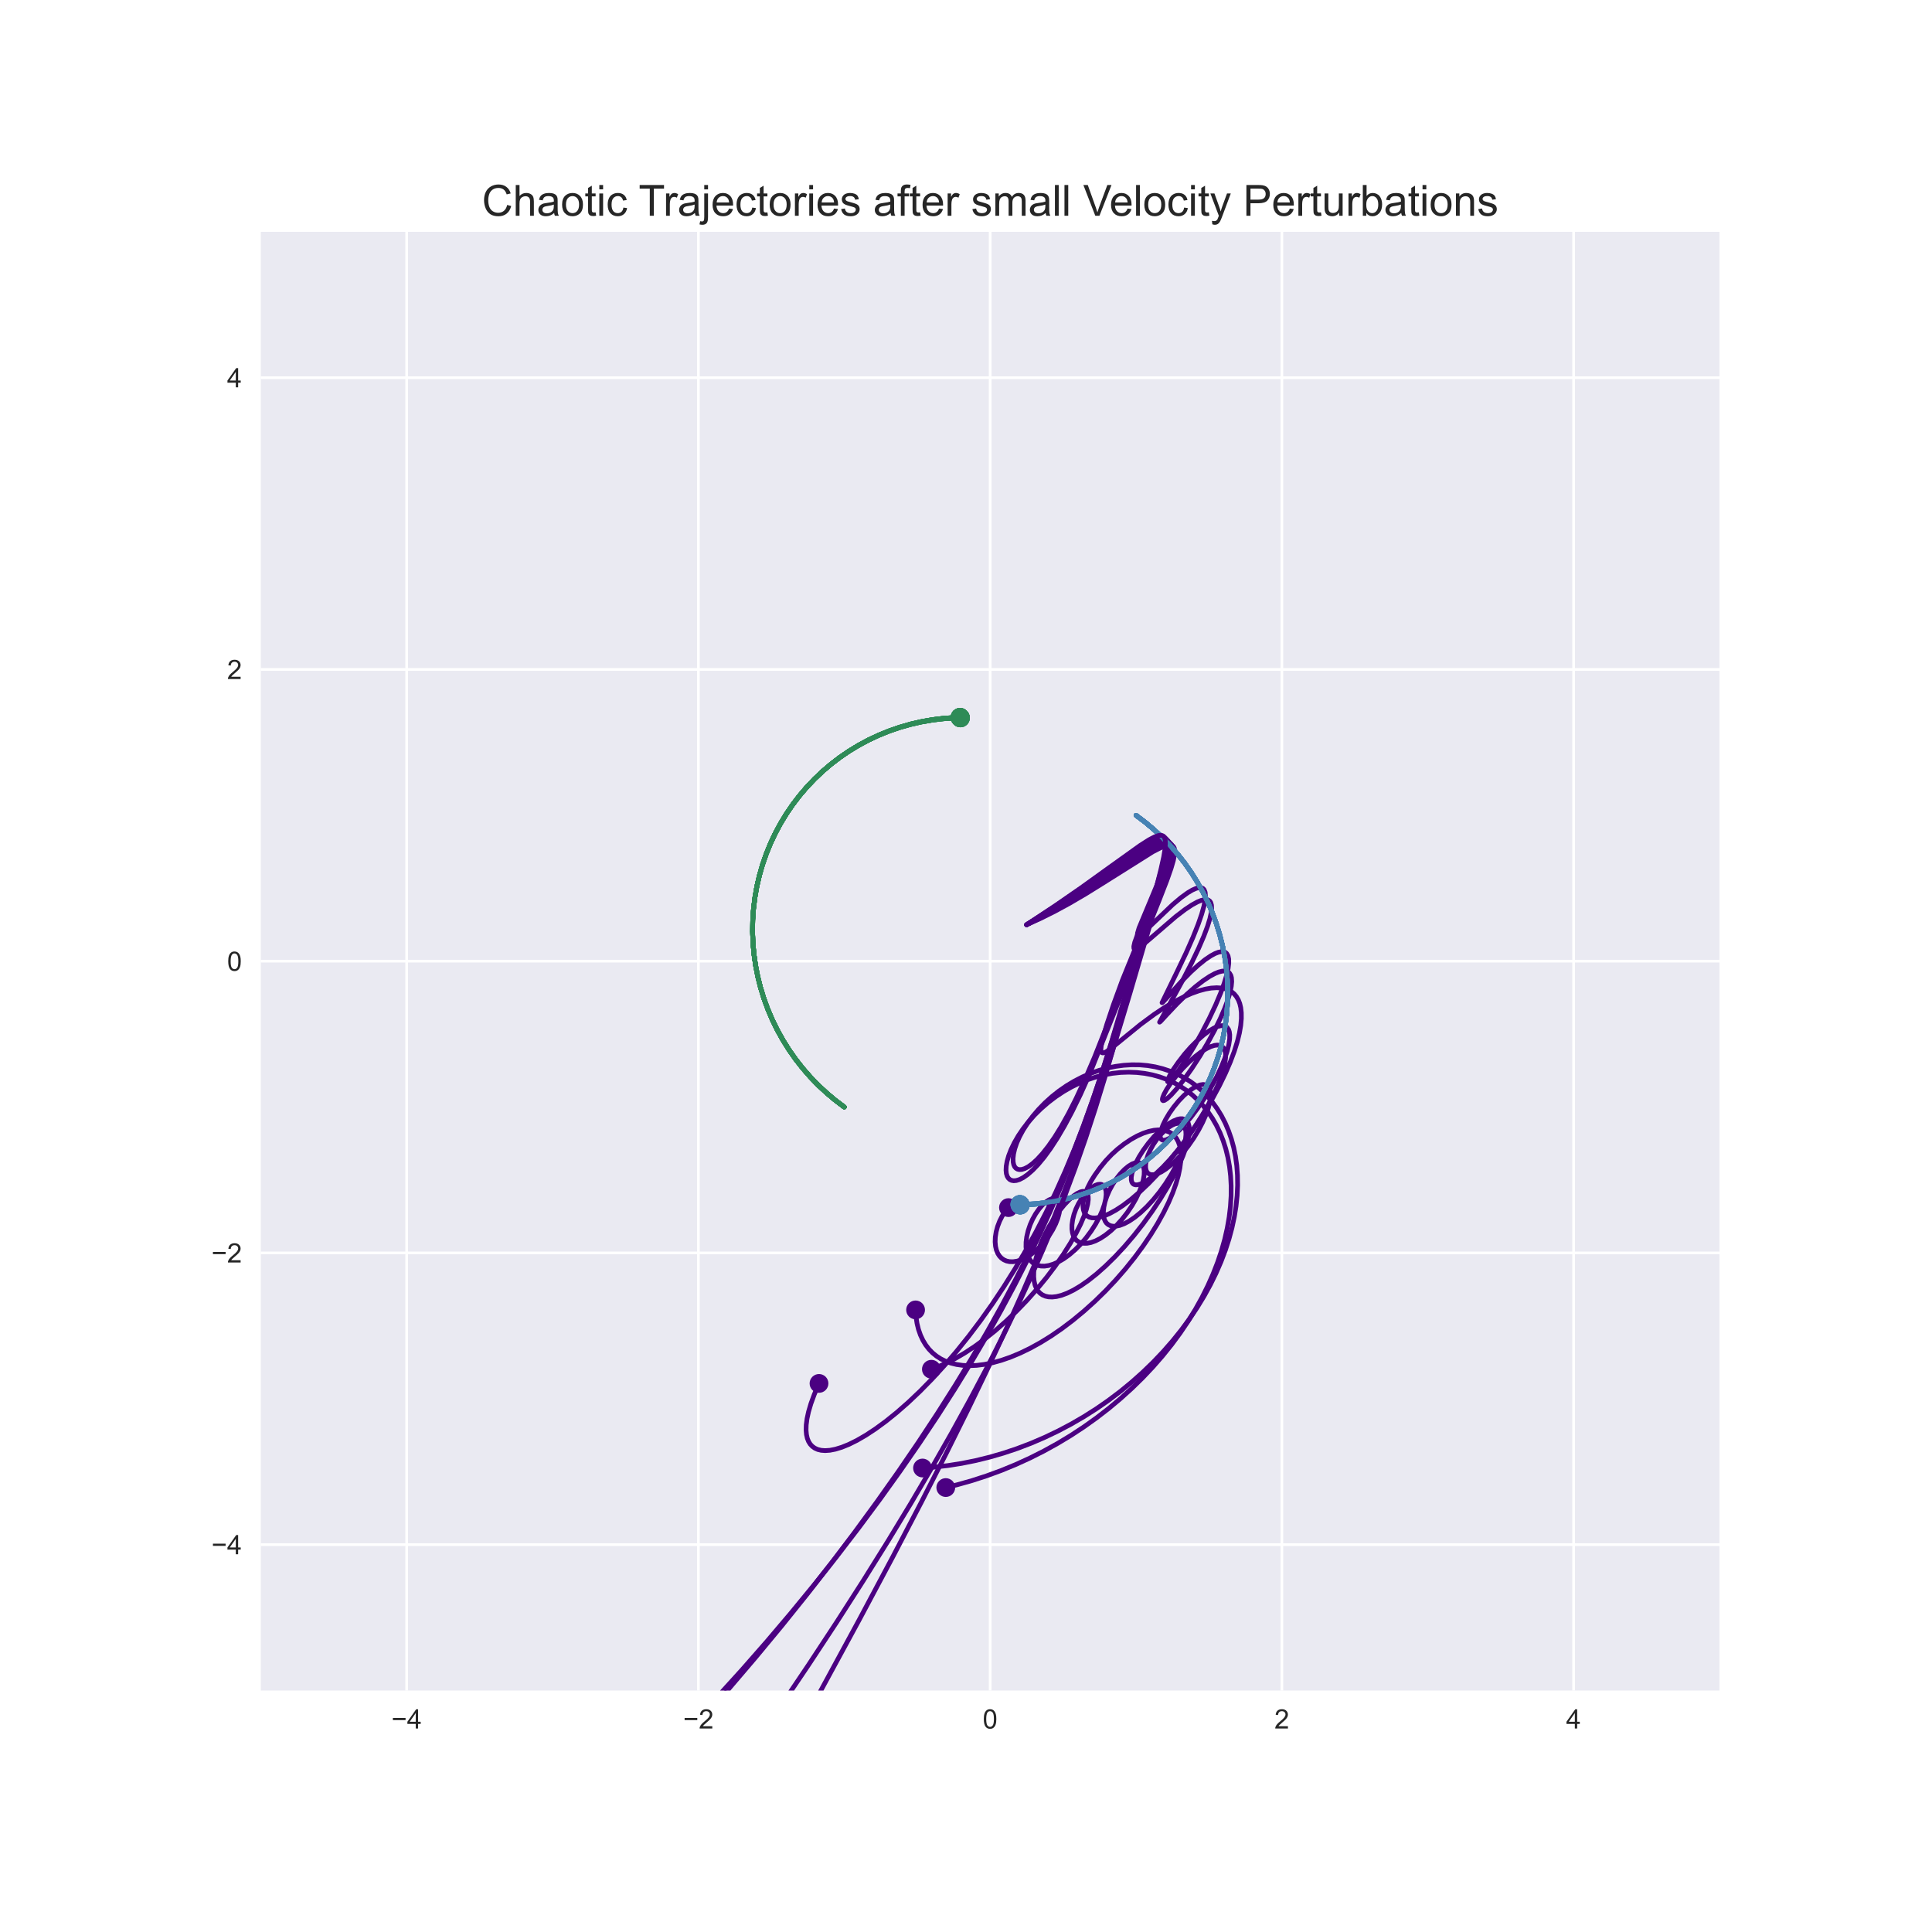 <?xml version="1.0" encoding="utf-8" standalone="no"?>
<!DOCTYPE svg PUBLIC "-//W3C//DTD SVG 1.1//EN"
  "http://www.w3.org/Graphics/SVG/1.1/DTD/svg11.dtd">
<!-- Created with matplotlib (https://matplotlib.org/) -->
<svg height="720pt" version="1.1" viewBox="0 0 720 720" width="720pt" xmlns="http://www.w3.org/2000/svg" xmlns:xlink="http://www.w3.org/1999/xlink">
 <defs>
  <style type="text/css">*{stroke-linecap:butt;stroke-linejoin:round;}</style>
 </defs>
 <g id="figure_1">
  <g id="patch_1">
   <path d="M 0 720 
L 720 720 
L 720 0 
L 0 0 
z
" style="fill:#ffffff;"/>
  </g>
  <g id="axes_1">
   <g id="patch_2">
    <path d="M 97.2 630 
L 640.8 630 
L 640.8 86.4 
L 97.2 86.4 
z
" style="fill:#eaeaf2;"/>
   </g>
   <g id="matplotlib.axis_1">
    <g id="xtick_1">
     <g id="line2d_1">
      <path clip-path="url(#p22d404fdc9)" d="M 151.56 630 
L 151.56 86.4 
" style="fill:none;stroke:#ffffff;stroke-linecap:round;"/>
     </g>
     <g id="line2d_2"/>
     <g id="text_1">
      <!-- −4 -->
      <g style="fill:#262626;" transform="translate(145.859 644.158)scale(0.1 -0.1)">
       <defs>
        <path d="M 52.828 31.203 
L 5.562 31.203 
L 5.562 39.406 
L 52.828 39.406 
z
" id="ArialMT-8722"/>
        <path d="M 32.328 0 
L 32.328 17.141 
L 1.266 17.141 
L 1.266 25.203 
L 33.938 71.578 
L 41.109 71.578 
L 41.109 25.203 
L 50.781 25.203 
L 50.781 17.141 
L 41.109 17.141 
L 41.109 0 
z
M 32.328 25.203 
L 32.328 57.469 
L 9.906 25.203 
z
" id="ArialMT-52"/>
       </defs>
       <use xlink:href="#ArialMT-8722"/>
       <use x="58.398" xlink:href="#ArialMT-52"/>
      </g>
     </g>
    </g>
    <g id="xtick_2">
     <g id="line2d_3">
      <path clip-path="url(#p22d404fdc9)" d="M 260.28 630 
L 260.28 86.4 
" style="fill:none;stroke:#ffffff;stroke-linecap:round;"/>
     </g>
     <g id="line2d_4"/>
     <g id="text_2">
      <!-- −2 -->
      <g style="fill:#262626;" transform="translate(254.579 644.158)scale(0.1 -0.1)">
       <defs>
        <path d="M 50.344 8.453 
L 50.344 0 
L 3.031 0 
Q 2.938 3.172 4.047 6.109 
Q 5.859 10.938 9.828 15.625 
Q 13.812 20.312 21.344 26.469 
Q 33.016 36.031 37.109 41.625 
Q 41.219 47.219 41.219 52.203 
Q 41.219 57.422 37.469 61 
Q 33.734 64.594 27.734 64.594 
Q 21.391 64.594 17.578 60.781 
Q 13.766 56.984 13.719 50.25 
L 4.688 51.172 
Q 5.609 61.281 11.656 66.578 
Q 17.719 71.875 27.938 71.875 
Q 38.234 71.875 44.234 66.156 
Q 50.25 60.453 50.25 52 
Q 50.25 47.703 48.484 43.547 
Q 46.734 39.406 42.656 34.812 
Q 38.578 30.219 29.109 22.219 
Q 21.188 15.578 18.938 13.203 
Q 16.703 10.844 15.234 8.453 
z
" id="ArialMT-50"/>
       </defs>
       <use xlink:href="#ArialMT-8722"/>
       <use x="58.398" xlink:href="#ArialMT-50"/>
      </g>
     </g>
    </g>
    <g id="xtick_3">
     <g id="line2d_5">
      <path clip-path="url(#p22d404fdc9)" d="M 369 630 
L 369 86.4 
" style="fill:none;stroke:#ffffff;stroke-linecap:round;"/>
     </g>
     <g id="line2d_6"/>
     <g id="text_3">
      <!-- 0 -->
      <g style="fill:#262626;" transform="translate(366.22 644.158)scale(0.1 -0.1)">
       <defs>
        <path d="M 4.156 35.297 
Q 4.156 48 6.766 55.734 
Q 9.375 63.484 14.516 67.672 
Q 19.672 71.875 27.484 71.875 
Q 33.25 71.875 37.594 69.547 
Q 41.938 67.234 44.766 62.859 
Q 47.609 58.5 49.219 52.219 
Q 50.828 45.953 50.828 35.297 
Q 50.828 22.703 48.234 14.969 
Q 45.656 7.234 40.5 3 
Q 35.359 -1.219 27.484 -1.219 
Q 17.141 -1.219 11.234 6.203 
Q 4.156 15.141 4.156 35.297 
z
M 13.188 35.297 
Q 13.188 17.672 17.312 11.828 
Q 21.438 6 27.484 6 
Q 33.547 6 37.672 11.859 
Q 41.797 17.719 41.797 35.297 
Q 41.797 52.984 37.672 58.781 
Q 33.547 64.594 27.391 64.594 
Q 21.344 64.594 17.719 59.469 
Q 13.188 52.938 13.188 35.297 
z
" id="ArialMT-48"/>
       </defs>
       <use xlink:href="#ArialMT-48"/>
      </g>
     </g>
    </g>
    <g id="xtick_4">
     <g id="line2d_7">
      <path clip-path="url(#p22d404fdc9)" d="M 477.72 630 
L 477.72 86.4 
" style="fill:none;stroke:#ffffff;stroke-linecap:round;"/>
     </g>
     <g id="line2d_8"/>
     <g id="text_4">
      <!-- 2 -->
      <g style="fill:#262626;" transform="translate(474.94 644.158)scale(0.1 -0.1)">
       <use xlink:href="#ArialMT-50"/>
      </g>
     </g>
    </g>
    <g id="xtick_5">
     <g id="line2d_9">
      <path clip-path="url(#p22d404fdc9)" d="M 586.44 630 
L 586.44 86.4 
" style="fill:none;stroke:#ffffff;stroke-linecap:round;"/>
     </g>
     <g id="line2d_10"/>
     <g id="text_5">
      <!-- 4 -->
      <g style="fill:#262626;" transform="translate(583.66 644.158)scale(0.1 -0.1)">
       <use xlink:href="#ArialMT-52"/>
      </g>
     </g>
    </g>
   </g>
   <g id="matplotlib.axis_2">
    <g id="ytick_1">
     <g id="line2d_11">
      <path clip-path="url(#p22d404fdc9)" d="M 97.2 575.64 
L 640.8 575.64 
" style="fill:none;stroke:#ffffff;stroke-linecap:round;"/>
     </g>
     <g id="line2d_12"/>
     <g id="text_6">
      <!-- −4 -->
      <g style="fill:#262626;" transform="translate(78.798 579.219)scale(0.1 -0.1)">
       <use xlink:href="#ArialMT-8722"/>
       <use x="58.398" xlink:href="#ArialMT-52"/>
      </g>
     </g>
    </g>
    <g id="ytick_2">
     <g id="line2d_13">
      <path clip-path="url(#p22d404fdc9)" d="M 97.2 466.92 
L 640.8 466.92 
" style="fill:none;stroke:#ffffff;stroke-linecap:round;"/>
     </g>
     <g id="line2d_14"/>
     <g id="text_7">
      <!-- −2 -->
      <g style="fill:#262626;" transform="translate(78.798 470.499)scale(0.1 -0.1)">
       <use xlink:href="#ArialMT-8722"/>
       <use x="58.398" xlink:href="#ArialMT-50"/>
      </g>
     </g>
    </g>
    <g id="ytick_3">
     <g id="line2d_15">
      <path clip-path="url(#p22d404fdc9)" d="M 97.2 358.2 
L 640.8 358.2 
" style="fill:none;stroke:#ffffff;stroke-linecap:round;"/>
     </g>
     <g id="line2d_16"/>
     <g id="text_8">
      <!-- 0 -->
      <g style="fill:#262626;" transform="translate(84.639 361.779)scale(0.1 -0.1)">
       <use xlink:href="#ArialMT-48"/>
      </g>
     </g>
    </g>
    <g id="ytick_4">
     <g id="line2d_17">
      <path clip-path="url(#p22d404fdc9)" d="M 97.2 249.48 
L 640.8 249.48 
" style="fill:none;stroke:#ffffff;stroke-linecap:round;"/>
     </g>
     <g id="line2d_18"/>
     <g id="text_9">
      <!-- 2 -->
      <g style="fill:#262626;" transform="translate(84.639 253.059)scale(0.1 -0.1)">
       <use xlink:href="#ArialMT-50"/>
      </g>
     </g>
    </g>
    <g id="ytick_5">
     <g id="line2d_19">
      <path clip-path="url(#p22d404fdc9)" d="M 97.2 140.76 
L 640.8 140.76 
" style="fill:none;stroke:#ffffff;stroke-linecap:round;"/>
     </g>
     <g id="line2d_20"/>
     <g id="text_10">
      <!-- 4 -->
      <g style="fill:#262626;" transform="translate(84.639 144.339)scale(0.1 -0.1)">
       <use xlink:href="#ArialMT-52"/>
      </g>
     </g>
    </g>
   </g>
   <g id="line2d_21">
    <path clip-path="url(#p22d404fdc9)" d="M 423.36 303.84 
L 426.761 306.406 
L 430.029 309.151 
L 433.14 312.053 
L 436.1 315.118 
L 438.901 318.338 
L 441.534 321.705 
L 443.978 325.191 
L 446.241 328.805 
L 448.314 332.536 
L 450.183 336.356 
L 451.853 340.273 
L 453.317 344.277 
L 454.566 348.338 
L 455.602 352.465 
L 456.418 356.627 
L 457.016 360.834 
L 457.391 365.054 
L 457.544 369.277 
L 457.474 373.512 
L 457.182 377.728 
L 456.669 381.916 
L 455.936 386.065 
L 454.987 390.164 
L 453.823 394.205 
L 452.447 398.176 
L 450.862 402.068 
L 449.081 405.855 
L 447.099 409.546 
L 444.932 413.114 
L 442.574 416.567 
L 440.042 419.883 
L 437.33 423.067 
L 434.456 426.098 
L 431.428 428.968 
L 428.253 431.672 
L 424.938 434.203 
L 421.491 436.554 
L 417.921 438.721 
L 414.235 440.698 
L 410.459 442.47 
L 406.584 444.043 
L 402.638 445.406 
L 398.612 446.561 
L 394.534 447.5 
L 390.413 448.222 
L 386.241 448.727 
L 382.046 449.01 
L 380.218 449.064 
L 380.218 449.064 
" style="fill:none;stroke:#4682b4;stroke-linecap:round;stroke-width:1.75;"/>
   </g>
   <g id="line2d_22">
    <path clip-path="url(#p22d404fdc9)" d="M 380.218 449.064 
" style="fill:none;stroke:#4682b4;stroke-linecap:round;stroke-width:1.75;"/>
    <defs>
     <path d="M 0 3.5 
C 0.928 3.5 1.819 3.131 2.475 2.475 
C 3.131 1.819 3.5 0.928 3.5 0 
C 3.5 -0.928 3.131 -1.819 2.475 -2.475 
C 1.819 -3.131 0.928 -3.5 0 -3.5 
C -0.928 -3.5 -1.819 -3.131 -2.475 -2.475 
C -3.131 -1.819 -3.5 -0.928 -3.5 0 
C -3.5 0.928 -3.131 1.819 -2.475 2.475 
C -1.819 3.131 -0.928 3.5 0 3.5 
z
" id="m4afc49622d"/>
    </defs>
    <g clip-path="url(#p22d404fdc9)">
     <use style="fill:#4682b4;" x="380.218" xlink:href="#m4afc49622d" y="449.064"/>
    </g>
   </g>
   <g id="line2d_23">
    <path clip-path="url(#p22d404fdc9)" d="M 314.64 412.56 
L 311.239 409.994 
L 307.971 407.249 
L 304.86 404.347 
L 301.9 401.282 
L 299.099 398.062 
L 296.466 394.695 
L 294.022 391.209 
L 291.759 387.595 
L 289.686 383.864 
L 287.817 380.044 
L 286.147 376.127 
L 284.683 372.123 
L 283.434 368.062 
L 282.398 363.935 
L 281.582 359.773 
L 280.984 355.566 
L 280.609 351.346 
L 280.456 347.123 
L 280.526 342.888 
L 280.818 338.672 
L 281.331 334.484 
L 282.064 330.335 
L 283.013 326.236 
L 284.177 322.195 
L 285.553 318.224 
L 287.138 314.332 
L 288.919 310.545 
L 290.901 306.854 
L 293.068 303.286 
L 295.426 299.833 
L 297.958 296.517 
L 300.67 293.333 
L 303.544 290.302 
L 306.572 287.432 
L 309.747 284.728 
L 313.062 282.197 
L 316.509 279.846 
L 320.079 277.679 
L 323.765 275.702 
L 327.541 273.93 
L 331.416 272.357 
L 335.362 270.994 
L 339.388 269.839 
L 343.466 268.9 
L 347.587 268.178 
L 351.759 267.673 
L 355.954 267.39 
L 357.782 267.336 
L 357.782 267.336 
" style="fill:none;stroke:#2e8b57;stroke-linecap:round;stroke-width:1.75;"/>
   </g>
   <g id="line2d_24">
    <path clip-path="url(#p22d404fdc9)" d="M 357.782 267.336 
" style="fill:none;stroke:#2e8b57;stroke-linecap:round;stroke-width:1.75;"/>
    <defs>
     <path d="M 0 3.5 
C 0.928 3.5 1.819 3.131 2.475 2.475 
C 3.131 1.819 3.5 0.928 3.5 0 
C 3.5 -0.928 3.131 -1.819 2.475 -2.475 
C 1.819 -3.131 0.928 -3.5 0 -3.5 
C -0.928 -3.5 -1.819 -3.131 -2.475 -2.475 
C -3.131 -1.819 -3.5 -0.928 -3.5 0 
C -3.5 0.928 -3.131 1.819 -2.475 2.475 
C -1.819 3.131 -0.928 3.5 0 3.5 
z
" id="m5bf488a047"/>
    </defs>
    <g clip-path="url(#p22d404fdc9)">
     <use style="fill:#2e8b57;" x="357.782" xlink:href="#m5bf488a047" y="267.336"/>
    </g>
   </g>
   <g id="line2d_25">
    <path clip-path="url(#p22d404fdc9)" d="M 382.59 344.61 
L 387.826 342.245 
L 393.088 339.624 
L 398.663 336.593 
L 404.746 333.028 
L 412.153 328.415 
L 429.612 317.431 
L 432.318 316.046 
L 434.014 315.361 
L 435.137 315.056 
L 436.127 314.975 
L 436.738 315.098 
L 437.321 315.504 
L 437.641 316.088 
L 437.806 317.125 
L 437.693 318.69 
L 437.265 320.743 
L 436.407 323.67 
L 434.824 328.178 
L 431.957 335.572 
L 406.027 400.355 
L 402.652 407.869 
L 399.608 414.114 
L 396.752 419.479 
L 394.058 424.075 
L 391.523 427.973 
L 389.133 431.251 
L 386.907 433.936 
L 384.852 436.077 
L 382.998 437.698 
L 381.365 438.842 
L 379.954 439.569 
L 378.764 439.945 
L 377.77 440.035 
L 376.954 439.892 
L 376.29 439.556 
L 375.752 439.036 
L 375.332 438.313 
L 375.043 437.361 
L 374.915 436.147 
L 374.986 434.643 
L 375.301 432.822 
L 375.898 430.705 
L 376.786 428.4 
L 377.993 425.892 
L 379.495 423.29 
L 381.27 420.664 
L 383.303 418.059 
L 385.568 415.52 
L 387.981 413.148 
L 390.644 410.841 
L 393.443 408.709 
L 396.328 406.79 
L 399.288 405.089 
L 402.274 403.628 
L 405.34 402.375 
L 408.443 401.345 
L 411.484 400.566 
L 414.556 400.007 
L 417.62 399.676 
L 420.631 399.57 
L 423.624 399.683 
L 426.561 400.016 
L 429.408 400.561 
L 432.133 401.305 
L 434.793 402.261 
L 437.352 403.422 
L 439.785 404.772 
L 442.151 406.345 
L 444.343 408.068 
L 446.423 409.981 
L 448.366 412.066 
L 450.149 414.301 
L 451.816 416.753 
L 453.344 419.409 
L 454.667 422.154 
L 455.823 425.058 
L 456.798 428.101 
L 457.603 431.359 
L 458.203 434.707 
L 458.609 438.223 
L 458.807 441.884 
L 458.789 445.666 
L 458.548 449.546 
L 458.071 453.587 
L 457.362 457.674 
L 456.405 461.875 
L 455.196 466.167 
L 453.76 470.445 
L 452.077 474.769 
L 450.116 479.187 
L 447.911 483.604 
L 445.467 488.001 
L 442.788 492.363 
L 439.843 496.733 
L 436.674 501.032 
L 433.289 505.247 
L 429.698 509.365 
L 425.865 513.422 
L 421.843 517.356 
L 417.596 521.199 
L 413.175 524.897 
L 408.629 528.408 
L 403.925 531.762 
L 399.071 534.95 
L 394.12 537.937 
L 389.036 540.746 
L 383.827 543.37 
L 378.547 545.781 
L 373.158 547.997 
L 367.713 549.995 
L 362.22 551.775 
L 356.683 553.335 
L 352.463 554.369 
L 352.463 554.369 
" style="fill:none;stroke:#4b0082;stroke-linecap:round;stroke-width:1.75;"/>
   </g>
   <g id="line2d_26">
    <path clip-path="url(#p22d404fdc9)" d="M 352.463 554.369 
" style="fill:none;stroke:#4b0082;stroke-linecap:round;stroke-width:1.75;"/>
    <defs>
     <path d="M 0 3.5 
C 0.928 3.5 1.819 3.131 2.475 2.475 
C 3.131 1.819 3.5 0.928 3.5 0 
C 3.5 -0.928 3.131 -1.819 2.475 -2.475 
C 1.819 -3.131 0.928 -3.5 0 -3.5 
C -0.928 -3.5 -1.819 -3.131 -2.475 -2.475 
C -3.131 -1.819 -3.5 -0.928 -3.5 0 
C -3.5 0.928 -3.131 1.819 -2.475 2.475 
C -1.819 3.131 -0.928 3.5 0 3.5 
z
" id="m15b00dfc2a"/>
    </defs>
    <g clip-path="url(#p22d404fdc9)">
     <use style="fill:#4b0082;" x="352.463" xlink:href="#m15b00dfc2a" y="554.369"/>
    </g>
   </g>
   <g id="line2d_27">
    <path clip-path="url(#p22d404fdc9)" d="M 423.36 303.84 
L 426.761 306.406 
L 430.029 309.151 
L 433.14 312.053 
L 436.1 315.118 
L 438.901 318.338 
L 441.534 321.705 
L 443.978 325.191 
L 446.241 328.805 
L 448.314 332.536 
L 450.183 336.356 
L 451.853 340.273 
L 453.317 344.277 
L 454.566 348.338 
L 455.602 352.465 
L 456.418 356.627 
L 457.016 360.834 
L 457.391 365.054 
L 457.544 369.277 
L 457.474 373.512 
L 457.182 377.728 
L 456.669 381.916 
L 455.936 386.065 
L 454.987 390.164 
L 453.823 394.205 
L 452.447 398.176 
L 450.87 402.051 
L 449.09 405.839 
L 447.109 409.529 
L 444.943 413.098 
L 442.586 416.552 
L 440.054 419.868 
L 437.343 423.053 
L 434.47 426.085 
L 431.443 428.956 
L 428.268 431.66 
L 424.954 434.192 
L 421.508 436.544 
L 417.938 438.712 
L 414.253 440.689 
L 410.477 442.463 
L 406.603 444.037 
L 402.658 445.401 
L 398.632 446.557 
L 394.554 447.497 
L 390.434 448.22 
L 386.262 448.726 
L 382.067 449.01 
L 380.22 449.065 
L 380.22 449.065 
" style="fill:none;stroke:#4682b4;stroke-linecap:round;stroke-width:1.75;"/>
   </g>
   <g id="line2d_28">
    <path clip-path="url(#p22d404fdc9)" d="M 380.22 449.065 
" style="fill:none;stroke:#4682b4;stroke-linecap:round;stroke-width:1.75;"/>
    <g clip-path="url(#p22d404fdc9)">
     <use style="fill:#4682b4;" x="380.22" xlink:href="#m4afc49622d" y="449.065"/>
    </g>
   </g>
   <g id="line2d_29">
    <path clip-path="url(#p22d404fdc9)" d="M 314.64 412.56 
L 311.239 409.994 
L 307.971 407.249 
L 304.86 404.347 
L 301.9 401.282 
L 299.099 398.062 
L 296.466 394.695 
L 294.022 391.209 
L 291.759 387.595 
L 289.686 383.864 
L 287.817 380.044 
L 286.147 376.127 
L 284.683 372.123 
L 283.434 368.062 
L 282.398 363.935 
L 281.582 359.773 
L 280.984 355.566 
L 280.609 351.346 
L 280.456 347.123 
L 280.526 342.888 
L 280.818 338.672 
L 281.331 334.484 
L 282.064 330.335 
L 283.013 326.236 
L 284.177 322.195 
L 285.553 318.224 
L 287.13 314.349 
L 288.91 310.561 
L 290.891 306.871 
L 293.057 303.302 
L 295.414 299.848 
L 297.946 296.532 
L 300.657 293.347 
L 303.53 290.315 
L 306.557 287.444 
L 309.732 284.74 
L 313.046 282.208 
L 316.492 279.856 
L 320.062 277.688 
L 323.747 275.711 
L 327.523 273.937 
L 331.397 272.363 
L 335.342 270.999 
L 339.368 269.843 
L 343.446 268.903 
L 347.566 268.18 
L 351.738 267.674 
L 355.933 267.39 
L 357.78 267.335 
L 357.78 267.335 
" style="fill:none;stroke:#2e8b57;stroke-linecap:round;stroke-width:1.75;"/>
   </g>
   <g id="line2d_30">
    <path clip-path="url(#p22d404fdc9)" d="M 357.78 267.335 
" style="fill:none;stroke:#2e8b57;stroke-linecap:round;stroke-width:1.75;"/>
    <g clip-path="url(#p22d404fdc9)">
     <use style="fill:#2e8b57;" x="357.78" xlink:href="#m5bf488a047" y="267.335"/>
    </g>
   </g>
   <g id="line2d_31">
    <path clip-path="url(#p22d404fdc9)" d="M 382.59 344.61 
L 388.408 341.771 
L 394.186 338.702 
L 400.231 335.235 
L 406.887 331.155 
L 415.34 325.695 
L 426.906 318.227 
L 430.562 316.136 
L 432.736 315.105 
L 434.419 314.541 
L 435.349 314.406 
L 435.927 314.446 
L 436.559 314.707 
L 437.009 315.245 
L 437.274 316.334 
L 437.236 317.595 
L 436.899 319.503 
L 436.17 322.162 
L 434.844 326.071 
L 432.449 332.348 
L 426.585 346.88 
L 419.021 365.871 
L 407.826 394.128 
L 404.176 402.623 
L 401.029 409.399 
L 398.183 415.014 
L 395.531 419.766 
L 393.039 423.786 
L 390.695 427.153 
L 388.521 429.898 
L 386.535 432.058 
L 384.762 433.669 
L 383.211 434.792 
L 381.893 435.485 
L 380.792 435.825 
L 379.899 435.879 
L 379.174 435.708 
L 378.588 435.346 
L 378.127 434.798 
L 377.782 434.031 
L 377.572 433.001 
L 377.537 431.675 
L 377.722 430.044 
L 378.169 428.12 
L 378.902 425.968 
L 379.939 423.626 
L 381.275 421.164 
L 382.913 418.617 
L 384.868 415.994 
L 387.035 413.457 
L 389.422 411.005 
L 391.966 408.709 
L 394.651 406.582 
L 397.468 404.632 
L 400.376 402.891 
L 403.431 401.323 
L 406.497 399.996 
L 409.568 398.904 
L 412.653 398.04 
L 415.707 397.411 
L 418.757 397.004 
L 421.841 396.812 
L 424.768 396.848 
L 427.657 397.105 
L 430.474 397.575 
L 433.272 398.267 
L 436.021 399.175 
L 438.689 400.292 
L 441.247 401.605 
L 443.664 403.098 
L 445.912 404.752 
L 448.05 406.605 
L 450.056 408.642 
L 451.911 410.842 
L 453.601 413.186 
L 455.17 415.742 
L 456.59 418.496 
L 457.84 421.423 
L 458.902 424.486 
L 459.768 427.662 
L 460.433 430.94 
L 460.908 434.399 
L 461.175 438.011 
L 461.222 441.752 
L 461.042 445.596 
L 460.634 449.521 
L 459.997 453.508 
L 459.114 457.62 
L 458.002 461.748 
L 456.639 465.952 
L 455.026 470.208 
L 453.165 474.492 
L 451.055 478.785 
L 448.701 483.069 
L 446.109 487.322 
L 443.283 491.527 
L 440.232 495.669 
L 436.964 499.733 
L 433.444 503.753 
L 429.722 507.663 
L 425.85 511.409 
L 421.744 515.068 
L 417.506 518.546 
L 413.144 521.839 
L 408.622 524.977 
L 403.948 527.948 
L 399.178 530.717 
L 394.274 533.306 
L 389.293 535.685 
L 384.241 537.853 
L 379.125 539.806 
L 373.994 541.527 
L 368.812 543.031 
L 363.633 544.304 
L 358.42 545.355 
L 353.222 546.177 
L 348.048 546.769 
L 343.796 547.087 
L 343.796 547.087 
" style="fill:none;stroke:#4b0082;stroke-linecap:round;stroke-width:1.75;"/>
   </g>
   <g id="line2d_32">
    <path clip-path="url(#p22d404fdc9)" d="M 343.796 547.087 
" style="fill:none;stroke:#4b0082;stroke-linecap:round;stroke-width:1.75;"/>
    <g clip-path="url(#p22d404fdc9)">
     <use style="fill:#4b0082;" x="343.796" xlink:href="#m15b00dfc2a" y="547.087"/>
    </g>
   </g>
   <g id="line2d_33">
    <path clip-path="url(#p22d404fdc9)" d="M 423.36 303.84 
L 426.761 306.406 
L 430.029 309.151 
L 433.14 312.053 
L 436.1 315.118 
L 438.901 318.338 
L 441.534 321.705 
L 443.978 325.191 
L 446.241 328.805 
L 448.314 332.536 
L 450.183 336.356 
L 451.853 340.273 
L 453.317 344.277 
L 454.566 348.338 
L 455.602 352.465 
L 456.418 356.627 
L 457.016 360.834 
L 457.391 365.054 
L 457.544 369.276 
L 457.474 373.512 
L 457.182 377.728 
L 456.669 381.916 
L 455.937 386.064 
L 454.987 390.164 
L 453.823 394.204 
L 452.448 398.176 
L 450.871 402.051 
L 449.09 405.839 
L 447.11 409.529 
L 444.943 413.098 
L 442.587 416.552 
L 440.055 419.868 
L 437.344 423.053 
L 434.471 426.084 
L 431.444 428.956 
L 428.269 431.66 
L 424.955 434.192 
L 421.51 436.544 
L 417.94 438.712 
L 414.255 440.69 
L 410.479 442.463 
L 406.605 444.037 
L 402.66 445.401 
L 398.634 446.557 
L 394.556 447.498 
L 390.436 448.22 
L 386.264 448.726 
L 382.07 449.011 
L 380.223 449.065 
L 380.223 449.065 
" style="fill:none;stroke:#4682b4;stroke-linecap:round;stroke-width:1.75;"/>
   </g>
   <g id="line2d_34">
    <path clip-path="url(#p22d404fdc9)" d="M 380.223 449.065 
" style="fill:none;stroke:#4682b4;stroke-linecap:round;stroke-width:1.75;"/>
    <g clip-path="url(#p22d404fdc9)">
     <use style="fill:#4682b4;" x="380.223" xlink:href="#m4afc49622d" y="449.065"/>
    </g>
   </g>
   <g id="line2d_35">
    <path clip-path="url(#p22d404fdc9)" d="M 314.64 412.56 
L 311.239 409.994 
L 307.971 407.249 
L 304.86 404.347 
L 301.9 401.282 
L 299.099 398.062 
L 296.466 394.695 
L 294.022 391.209 
L 291.759 387.595 
L 289.686 383.864 
L 287.817 380.044 
L 286.147 376.127 
L 284.683 372.123 
L 283.434 368.062 
L 282.398 363.935 
L 281.582 359.773 
L 280.984 355.566 
L 280.609 351.346 
L 280.456 347.124 
L 280.526 342.888 
L 280.818 338.672 
L 281.331 334.484 
L 282.063 330.336 
L 283.013 326.236 
L 284.177 322.196 
L 285.552 318.224 
L 287.129 314.349 
L 288.91 310.561 
L 290.89 306.871 
L 293.057 303.302 
L 295.413 299.848 
L 297.945 296.532 
L 300.656 293.347 
L 303.529 290.316 
L 306.556 287.444 
L 309.731 284.74 
L 313.045 282.208 
L 316.49 279.856 
L 320.06 277.688 
L 323.745 275.71 
L 327.521 273.937 
L 331.395 272.363 
L 335.34 270.999 
L 339.366 269.843 
L 343.444 268.902 
L 347.564 268.18 
L 351.736 267.674 
L 355.93 267.389 
L 357.777 267.335 
L 357.777 267.335 
" style="fill:none;stroke:#2e8b57;stroke-linecap:round;stroke-width:1.75;"/>
   </g>
   <g id="line2d_36">
    <path clip-path="url(#p22d404fdc9)" d="M 357.777 267.335 
" style="fill:none;stroke:#2e8b57;stroke-linecap:round;stroke-width:1.75;"/>
    <g clip-path="url(#p22d404fdc9)">
     <use style="fill:#2e8b57;" x="357.777" xlink:href="#m5bf488a047" y="267.335"/>
    </g>
   </g>
   <g id="line2d_37">
    <path clip-path="url(#p22d404fdc9)" d="M 382.59 344.61 
L 388.973 341.294 
L 395.231 337.791 
L 401.761 333.877 
L 408.875 329.353 
L 420.882 321.385 
L 427.156 317.361 
L 430.449 315.481 
L 432.458 314.533 
L 433.816 314.066 
L 434.713 313.903 
L 435.269 313.903 
L 435.903 314.08 
L 436.432 314.56 
L 436.685 315.142 
L 436.807 316.142 
L 436.679 317.665 
L 436.25 319.677 
L 435.395 322.54 
L 433.88 326.764 
L 431.28 333.294 
L 418.277 365.293 
L 414.98 374.302 
L 412.487 381.731 
L 411.045 386.674 
L 410.405 389.584 
L 410.262 391.161 
L 410.39 391.949 
L 410.649 392.296 
L 411 392.402 
L 411.522 392.305 
L 412.361 391.895 
L 413.782 390.922 
L 416.436 388.796 
L 425.07 381.765 
L 430.173 378.001 
L 433.931 375.499 
L 437.476 373.402 
L 440.991 371.583 
L 444.038 370.238 
L 446.768 369.262 
L 449.225 368.598 
L 451.367 368.227 
L 453.437 368.095 
L 455.094 368.193 
L 456.633 368.504 
L 457.963 369.005 
L 459.002 369.613 
L 459.949 370.41 
L 460.751 371.355 
L 461.507 372.646 
L 462.018 373.964 
L 462.387 375.499 
L 462.606 377.42 
L 462.617 379.613 
L 462.384 382.181 
L 461.896 385.003 
L 461.125 388.145 
L 459.995 391.77 
L 458.518 395.719 
L 456.679 399.98 
L 454.469 404.532 
L 451.93 409.251 
L 449.018 414.188 
L 445.828 419.16 
L 442.448 424.021 
L 438.879 428.763 
L 435.203 433.278 
L 431.594 437.369 
L 428.033 441.071 
L 424.638 444.286 
L 421.445 447.008 
L 418.486 449.247 
L 415.805 451.003 
L 413.435 452.296 
L 411.378 453.174 
L 409.613 453.693 
L 408.135 453.903 
L 406.919 453.857 
L 405.939 453.603 
L 405.152 453.173 
L 404.535 452.585 
L 404.07 451.832 
L 403.752 450.889 
L 403.599 449.725 
L 403.643 448.316 
L 403.925 446.655 
L 404.481 444.744 
L 405.332 442.626 
L 406.495 440.336 
L 407.976 437.962 
L 410.051 435.056 
L 412.1 432.552 
L 414.208 430.326 
L 416.477 428.261 
L 418.901 426.358 
L 421.413 424.664 
L 423.721 423.366 
L 425.992 422.347 
L 428.098 421.637 
L 430.05 421.216 
L 431.68 421.068 
L 433.051 421.127 
L 434.539 421.424 
L 435.815 421.923 
L 436.797 422.526 
L 437.673 423.304 
L 438.401 424.212 
L 439.084 425.435 
L 439.619 426.922 
L 439.958 428.595 
L 440.108 430.602 
L 440.031 432.841 
L 439.724 435.24 
L 439.131 438.063 
L 438.231 441.185 
L 437.035 444.512 
L 435.511 448.093 
L 433.622 451.945 
L 431.394 455.98 
L 428.85 460.126 
L 426.015 464.321 
L 422.815 468.655 
L 419.38 472.934 
L 415.731 477.119 
L 411.941 481.129 
L 407.98 484.992 
L 403.917 488.646 
L 399.809 492.043 
L 395.75 495.111 
L 391.706 497.891 
L 387.765 500.333 
L 383.931 502.451 
L 380.204 504.259 
L 376.623 505.753 
L 373.187 506.949 
L 369.924 507.852 
L 366.863 508.472 
L 363.966 508.833 
L 361.29 508.946 
L 358.799 508.834 
L 356.489 508.511 
L 354.356 507.99 
L 352.396 507.284 
L 350.606 506.405 
L 348.984 505.362 
L 347.507 504.151 
L 346.177 502.774 
L 344.981 501.214 
L 343.94 499.488 
L 343.032 497.549 
L 342.301 495.462 
L 341.746 493.2 
L 341.378 490.758 
L 341.21 488.164 
L 341.21 488.164 
" style="fill:none;stroke:#4b0082;stroke-linecap:round;stroke-width:1.75;"/>
   </g>
   <g id="line2d_38">
    <path clip-path="url(#p22d404fdc9)" d="M 341.21 488.164 
" style="fill:none;stroke:#4b0082;stroke-linecap:round;stroke-width:1.75;"/>
    <g clip-path="url(#p22d404fdc9)">
     <use style="fill:#4b0082;" x="341.21" xlink:href="#m15b00dfc2a" y="488.164"/>
    </g>
   </g>
   <g id="line2d_39">
    <path clip-path="url(#p22d404fdc9)" d="M 423.36 303.84 
L 426.761 306.406 
L 430.029 309.151 
L 433.14 312.053 
L 436.1 315.118 
L 438.901 318.338 
L 441.534 321.705 
L 443.978 325.191 
L 446.241 328.805 
L 448.314 332.536 
L 450.183 336.356 
L 451.853 340.273 
L 453.317 344.277 
L 454.566 348.338 
L 455.602 352.465 
L 456.418 356.627 
L 457.016 360.834 
L 457.391 365.054 
L 457.544 369.276 
L 457.474 373.512 
L 457.182 377.728 
L 456.669 381.916 
L 455.937 386.064 
L 454.987 390.164 
L 453.823 394.204 
L 452.448 398.176 
L 450.871 402.051 
L 449.09 405.839 
L 447.11 409.529 
L 444.943 413.098 
L 442.587 416.552 
L 440.055 419.868 
L 437.344 423.053 
L 434.471 426.084 
L 431.444 428.956 
L 428.269 431.66 
L 424.956 434.192 
L 421.51 436.544 
L 417.94 438.712 
L 414.255 440.69 
L 410.479 442.463 
L 406.605 444.037 
L 402.66 445.401 
L 398.634 446.557 
L 394.556 447.498 
L 390.436 448.22 
L 386.264 448.726 
L 382.07 449.011 
L 380.223 449.065 
L 380.223 449.065 
" style="fill:none;stroke:#4682b4;stroke-linecap:round;stroke-width:1.75;"/>
   </g>
   <g id="line2d_40">
    <path clip-path="url(#p22d404fdc9)" d="M 380.223 449.065 
" style="fill:none;stroke:#4682b4;stroke-linecap:round;stroke-width:1.75;"/>
    <g clip-path="url(#p22d404fdc9)">
     <use style="fill:#4682b4;" x="380.223" xlink:href="#m4afc49622d" y="449.065"/>
    </g>
   </g>
   <g id="line2d_41">
    <path clip-path="url(#p22d404fdc9)" d="M 314.64 412.56 
L 311.239 409.994 
L 307.971 407.249 
L 304.86 404.347 
L 301.9 401.282 
L 299.099 398.062 
L 296.466 394.695 
L 294.022 391.209 
L 291.759 387.595 
L 289.686 383.864 
L 287.817 380.044 
L 286.147 376.127 
L 284.683 372.123 
L 283.434 368.062 
L 282.398 363.935 
L 281.582 359.773 
L 280.984 355.566 
L 280.609 351.346 
L 280.456 347.124 
L 280.526 342.888 
L 280.818 338.672 
L 281.331 334.484 
L 282.063 330.336 
L 283.013 326.236 
L 284.177 322.196 
L 285.552 318.224 
L 287.129 314.349 
L 288.91 310.561 
L 290.89 306.871 
L 293.057 303.302 
L 295.413 299.848 
L 297.945 296.532 
L 300.656 293.347 
L 303.529 290.316 
L 306.556 287.444 
L 309.731 284.74 
L 313.044 282.208 
L 316.49 279.856 
L 320.06 277.688 
L 323.745 275.71 
L 327.521 273.937 
L 331.395 272.363 
L 335.34 270.999 
L 339.366 269.843 
L 343.444 268.902 
L 347.564 268.18 
L 351.736 267.674 
L 355.93 267.389 
L 357.777 267.335 
L 357.777 267.335 
" style="fill:none;stroke:#2e8b57;stroke-linecap:round;stroke-width:1.75;"/>
   </g>
   <g id="line2d_42">
    <path clip-path="url(#p22d404fdc9)" d="M 357.777 267.335 
" style="fill:none;stroke:#2e8b57;stroke-linecap:round;stroke-width:1.75;"/>
    <g clip-path="url(#p22d404fdc9)">
     <use style="fill:#2e8b57;" x="357.777" xlink:href="#m5bf488a047" y="267.335"/>
    </g>
   </g>
   <g id="line2d_43">
    <path clip-path="url(#p22d404fdc9)" d="M 382.59 344.61 
L 389.56 340.795 
L 396.315 336.841 
L 403.336 332.47 
L 411.246 327.276 
L 427.736 316.349 
L 430.494 314.797 
L 432.373 313.939 
L 433.875 313.489 
L 434.945 313.445 
L 435.585 313.683 
L 436.059 314.209 
L 436.351 315.289 
L 436.338 316.537 
L 436.029 318.409 
L 435.334 320.973 
L 434.176 324.327 
L 432.276 329.094 
L 429.093 336.395 
L 423.966 348.132 
L 422.872 351.19 
L 422.535 352.713 
L 422.574 353.423 
L 422.784 353.71 
L 423.111 353.773 
L 423.644 353.621 
L 424.557 353.105 
L 426.126 351.936 
L 429.206 349.314 
L 438.149 341.612 
L 441.609 338.968 
L 444.172 337.258 
L 446.248 336.12 
L 447.664 335.544 
L 448.795 335.274 
L 449.778 335.273 
L 450.342 335.447 
L 450.851 335.818 
L 451.193 336.314 
L 451.486 337.29 
L 451.547 338.509 
L 451.376 340.128 
L 450.872 342.414 
L 450.009 345.215 
L 448.638 348.861 
L 446.697 353.367 
L 444.09 358.842 
L 440.706 365.416 
L 436.577 372.938 
L 432.141 380.928 
L 432.198 380.915 
L 432.581 380.573 
L 434.686 378.276 
L 438.744 373.975 
L 442.279 370.545 
L 445.501 367.721 
L 448.283 365.556 
L 450.804 363.873 
L 452.693 362.848 
L 454.18 362.236 
L 455.475 361.912 
L 456.283 361.852 
L 457.229 362.008 
L 457.717 362.24 
L 458.145 362.593 
L 458.689 363.475 
L 458.927 364.334 
L 459.026 365.81 
L 458.86 367.609 
L 458.41 369.802 
L 457.591 372.579 
L 456.394 375.826 
L 454.721 379.69 
L 452.63 383.964 
L 450.052 388.717 
L 447.195 393.522 
L 444.136 398.231 
L 441.196 402.364 
L 438.558 405.708 
L 436.398 408.108 
L 434.86 409.513 
L 433.913 410.11 
L 433.44 410.187 
L 433.238 410.025 
L 433.18 409.667 
L 433.32 408.972 
L 433.811 407.754 
L 434.797 405.94 
L 436.322 403.618 
L 438.392 400.896 
L 440.634 398.297 
L 443.041 395.841 
L 445.378 393.751 
L 447.54 392.095 
L 449.455 390.882 
L 451.151 390.049 
L 452.562 389.599 
L 453.648 389.461 
L 454.518 389.549 
L 455.426 389.951 
L 456.115 390.691 
L 456.492 391.524 
L 456.719 392.681 
L 456.751 394.015 
L 456.535 395.965 
L 456.026 398.261 
L 455.198 400.932 
L 453.968 404.12 
L 452.332 407.729 
L 450.302 411.664 
L 447.847 415.929 
L 445.111 420.232 
L 442.127 424.507 
L 439.1 428.462 
L 436.119 431.996 
L 433.294 435.006 
L 430.737 437.419 
L 428.522 439.216 
L 426.653 440.459 
L 425.164 441.195 
L 424.023 441.529 
L 423.162 441.561 
L 422.537 441.369 
L 422.089 441.005 
L 421.772 440.458 
L 421.6 439.699 
L 421.601 438.66 
L 421.838 437.28 
L 422.374 435.545 
L 423.255 433.473 
L 424.499 431.122 
L 426.057 428.651 
L 427.962 426.054 
L 429.964 423.688 
L 431.972 421.645 
L 433.959 419.912 
L 435.716 418.641 
L 437.256 417.759 
L 438.794 417.137 
L 439.797 416.926 
L 440.61 416.911 
L 441.517 417.141 
L 442.324 417.747 
L 442.825 418.555 
L 443.15 419.733 
L 443.243 421.097 
L 443.115 422.824 
L 442.711 424.988 
L 441.982 427.602 
L 440.892 430.652 
L 439.358 434.241 
L 437.433 438.162 
L 435.059 442.474 
L 432.353 446.927 
L 429.316 451.492 
L 426.003 456.068 
L 422.554 460.459 
L 419.044 464.57 
L 415.538 468.336 
L 412.055 471.754 
L 408.753 474.69 
L 405.625 477.176 
L 402.735 479.192 
L 400.102 480.763 
L 397.739 481.92 
L 395.628 482.713 
L 393.774 483.178 
L 392.156 483.362 
L 390.755 483.305 
L 389.557 483.041 
L 388.515 482.586 
L 387.622 481.956 
L 386.863 481.148 
L 386.231 480.146 
L 385.74 478.938 
L 385.403 477.513 
L 385.236 475.824 
L 385.269 473.84 
L 385.527 471.634 
L 386.07 469.022 
L 386.901 466.131 
L 387.976 463.198 
L 389.31 460.209 
L 390.923 457.141 
L 392.716 454.188 
L 394.646 451.435 
L 396.624 449.002 
L 398.491 447.054 
L 400.08 445.678 
L 401.385 444.784 
L 402.597 444.199 
L 403.432 443.991 
L 403.955 443.983 
L 404.529 444.142 
L 405.018 444.532 
L 405.313 445.026 
L 405.545 445.956 
L 405.57 447.114 
L 405.367 448.671 
L 404.868 450.677 
L 404.024 453.129 
L 402.729 456.159 
L 401.039 459.533 
L 398.874 463.346 
L 396.299 467.419 
L 393.308 471.73 
L 390.068 476.009 
L 386.503 480.345 
L 382.705 484.614 
L 378.849 488.613 
L 374.947 492.342 
L 371.009 495.802 
L 367.043 498.991 
L 363.22 501.785 
L 359.494 504.234 
L 355.903 506.332 
L 352.476 508.079 
L 349.207 509.499 
L 347.102 510.276 
L 347.102 510.276 
" style="fill:none;stroke:#4b0082;stroke-linecap:round;stroke-width:1.75;"/>
   </g>
   <g id="line2d_44">
    <path clip-path="url(#p22d404fdc9)" d="M 347.102 510.276 
" style="fill:none;stroke:#4b0082;stroke-linecap:round;stroke-width:1.75;"/>
    <g clip-path="url(#p22d404fdc9)">
     <use style="fill:#4b0082;" x="347.102" xlink:href="#m15b00dfc2a" y="510.276"/>
    </g>
   </g>
   <g id="line2d_45">
    <path clip-path="url(#p22d404fdc9)" d="M 423.36 303.84 
L 426.761 306.406 
L 430.029 309.151 
L 433.14 312.053 
L 436.1 315.118 
L 438.901 318.338 
L 441.534 321.705 
L 443.978 325.191 
L 446.241 328.805 
L 448.314 332.536 
L 450.183 336.356 
L 451.853 340.273 
L 453.317 344.277 
L 454.566 348.338 
L 455.602 352.465 
L 456.418 356.627 
L 457.016 360.834 
L 457.391 365.054 
L 457.544 369.277 
L 457.474 373.513 
L 457.182 377.729 
L 456.669 381.917 
L 455.936 386.065 
L 454.986 390.164 
L 453.822 394.204 
L 452.445 398.175 
L 450.867 402.051 
L 449.085 405.841 
L 447.101 409.535 
L 444.931 413.107 
L 442.571 416.564 
L 440.037 419.884 
L 437.335 423.057 
L 434.461 426.09 
L 431.432 428.961 
L 428.272 431.652 
L 424.974 434.169 
L 421.545 436.506 
L 417.993 438.658 
L 414.342 440.61 
L 410.584 442.367 
L 406.745 443.917 
L 402.814 445.265 
L 398.819 446.401 
L 394.749 447.327 
L 390.618 448.04 
L 386.454 448.533 
L 382.267 448.807 
L 380.102 448.862 
L 380.102 448.862 
" style="fill:none;stroke:#4682b4;stroke-linecap:round;stroke-width:1.75;"/>
   </g>
   <g id="line2d_46">
    <path clip-path="url(#p22d404fdc9)" d="M 380.102 448.862 
" style="fill:none;stroke:#4682b4;stroke-linecap:round;stroke-width:1.75;"/>
    <g clip-path="url(#p22d404fdc9)">
     <use style="fill:#4682b4;" x="380.102" xlink:href="#m4afc49622d" y="448.862"/>
    </g>
   </g>
   <g id="line2d_47">
    <path clip-path="url(#p22d404fdc9)" d="M 314.64 412.56 
L 311.239 409.994 
L 307.971 407.249 
L 304.86 404.347 
L 301.9 401.282 
L 299.099 398.062 
L 296.466 394.695 
L 294.022 391.209 
L 291.759 387.595 
L 289.686 383.864 
L 287.817 380.044 
L 286.147 376.127 
L 284.683 372.123 
L 283.434 368.062 
L 282.398 363.935 
L 281.582 359.773 
L 280.984 355.566 
L 280.609 351.346 
L 280.456 347.123 
L 280.526 342.887 
L 280.818 338.671 
L 281.331 334.483 
L 282.064 330.335 
L 283.014 326.236 
L 284.178 322.196 
L 285.555 318.225 
L 287.133 314.349 
L 288.915 310.559 
L 290.899 306.865 
L 293.069 303.293 
L 295.429 299.836 
L 297.963 296.516 
L 300.665 293.343 
L 303.539 290.31 
L 306.568 287.439 
L 309.728 284.748 
L 313.026 282.231 
L 316.455 279.894 
L 320.007 277.742 
L 323.658 275.79 
L 327.416 274.033 
L 331.255 272.483 
L 335.186 271.135 
L 339.181 269.999 
L 343.251 269.073 
L 347.382 268.36 
L 351.546 267.867 
L 355.733 267.593 
L 357.898 267.538 
L 357.898 267.538 
" style="fill:none;stroke:#2e8b57;stroke-linecap:round;stroke-width:1.75;"/>
   </g>
   <g id="line2d_48">
    <path clip-path="url(#p22d404fdc9)" d="M 357.898 267.538 
" style="fill:none;stroke:#2e8b57;stroke-linecap:round;stroke-width:1.75;"/>
    <g clip-path="url(#p22d404fdc9)">
     <use style="fill:#2e8b57;" x="357.898" xlink:href="#m5bf488a047" y="267.538"/>
    </g>
   </g>
   <g id="line2d_49">
    <path clip-path="url(#p22d404fdc9)" d="M 382.59 344.61 
L 390.17 340.272 
L 397.379 335.89 
L 405.08 330.94 
L 413.176 325.472 
L 425.715 316.992 
L 429.416 314.765 
L 431.65 313.655 
L 433.026 313.162 
L 433.951 312.994 
L 434.534 313.012 
L 435.177 313.25 
L 435.649 313.777 
L 435.961 314.861 
L 435.991 316.135 
L 435.773 318.1 
L 435.173 321.132 
L 433.931 326.057 
L 431.367 335.136 
L 421.137 370.018 
L 414.943 390.559 
L 410.202 405.521 
L 405.772 418.769 
L 401.372 431.233 
L 396.853 443.365 
L 392.046 455.637 
L 386.922 468.105 
L 381.399 480.956 
L 375.365 494.427 
L 368.653 508.854 
L 361.079 524.601 
L 352.758 541.379 
L 343.418 559.7 
L 332.716 580.192 
L 320.13 603.797 
L 305.701 630.382 
L 289.429 659.876 
L 270.504 693.715 
L 255.087 721 
L 255.087 721 
" style="fill:none;stroke:#4b0082;stroke-linecap:round;stroke-width:1.75;"/>
   </g>
   <g id="line2d_50">
    <path clip-path="url(#p22d404fdc9)" style="fill:none;stroke:#4b0082;stroke-linecap:round;stroke-width:1.75;"/>
    <g clip-path="url(#p22d404fdc9)">
     <use style="fill:#4b0082;" x="170.362" xlink:href="#m15b00dfc2a" y="868.274"/>
    </g>
   </g>
   <g id="line2d_51">
    <path clip-path="url(#p22d404fdc9)" d="M 423.36 303.84 
L 426.761 306.406 
L 430.029 309.151 
L 433.14 312.053 
L 436.1 315.118 
L 438.901 318.338 
L 441.534 321.705 
L 443.978 325.191 
L 446.241 328.805 
L 448.314 332.536 
L 450.183 336.356 
L 451.853 340.273 
L 453.317 344.277 
L 454.566 348.338 
L 455.602 352.465 
L 456.418 356.627 
L 457.016 360.834 
L 457.391 365.054 
L 457.544 369.276 
L 457.474 373.512 
L 457.182 377.728 
L 456.669 381.916 
L 455.937 386.064 
L 454.987 390.164 
L 453.823 394.204 
L 452.448 398.176 
L 450.871 402.051 
L 449.09 405.839 
L 447.11 409.529 
L 444.943 413.098 
L 442.587 416.552 
L 440.055 419.868 
L 437.344 423.053 
L 434.471 426.084 
L 431.444 428.956 
L 428.269 431.66 
L 424.956 434.192 
L 421.51 436.544 
L 417.94 438.712 
L 414.255 440.69 
L 410.479 442.463 
L 406.605 444.037 
L 402.66 445.401 
L 398.634 446.557 
L 394.556 447.498 
L 390.436 448.22 
L 386.264 448.726 
L 382.07 449.011 
L 380.223 449.065 
L 380.223 449.065 
" style="fill:none;stroke:#4682b4;stroke-linecap:round;stroke-width:1.75;"/>
   </g>
   <g id="line2d_52">
    <path clip-path="url(#p22d404fdc9)" d="M 380.223 449.065 
" style="fill:none;stroke:#4682b4;stroke-linecap:round;stroke-width:1.75;"/>
    <g clip-path="url(#p22d404fdc9)">
     <use style="fill:#4682b4;" x="380.223" xlink:href="#m4afc49622d" y="449.065"/>
    </g>
   </g>
   <g id="line2d_53">
    <path clip-path="url(#p22d404fdc9)" d="M 314.64 412.56 
L 311.239 409.994 
L 307.971 407.249 
L 304.86 404.347 
L 301.9 401.282 
L 299.099 398.062 
L 296.466 394.695 
L 294.022 391.209 
L 291.759 387.595 
L 289.686 383.864 
L 287.817 380.044 
L 286.147 376.127 
L 284.683 372.123 
L 283.434 368.062 
L 282.398 363.935 
L 281.582 359.773 
L 280.984 355.566 
L 280.609 351.346 
L 280.456 347.124 
L 280.526 342.888 
L 280.818 338.672 
L 281.331 334.484 
L 282.063 330.336 
L 283.013 326.236 
L 284.177 322.196 
L 285.552 318.224 
L 287.129 314.349 
L 288.91 310.561 
L 290.89 306.871 
L 293.057 303.302 
L 295.413 299.848 
L 297.945 296.532 
L 300.656 293.347 
L 303.529 290.316 
L 306.556 287.444 
L 309.731 284.74 
L 313.044 282.208 
L 316.49 279.856 
L 320.06 277.688 
L 323.745 275.71 
L 327.521 273.937 
L 331.395 272.363 
L 335.34 270.999 
L 339.366 269.843 
L 343.444 268.902 
L 347.564 268.18 
L 351.736 267.674 
L 355.93 267.389 
L 357.777 267.335 
L 357.777 267.335 
" style="fill:none;stroke:#2e8b57;stroke-linecap:round;stroke-width:1.75;"/>
   </g>
   <g id="line2d_54">
    <path clip-path="url(#p22d404fdc9)" d="M 357.777 267.335 
" style="fill:none;stroke:#2e8b57;stroke-linecap:round;stroke-width:1.75;"/>
    <g clip-path="url(#p22d404fdc9)">
     <use style="fill:#2e8b57;" x="357.777" xlink:href="#m5bf488a047" y="267.335"/>
    </g>
   </g>
   <g id="line2d_55">
    <path clip-path="url(#p22d404fdc9)" d="M 382.59 344.61 
L 390.803 339.727 
L 398.539 334.865 
L 406.797 329.404 
L 416.726 322.537 
L 425.485 316.577 
L 429.029 314.411 
L 431.26 313.278 
L 432.637 312.772 
L 433.565 312.596 
L 434.15 312.61 
L 434.797 312.855 
L 435.262 313.385 
L 435.561 314.45 
L 435.572 315.687 
L 435.31 317.552 
L 434.679 320.11 
L 433.608 323.448 
L 431.883 328.046 
L 429.119 334.711 
L 424.479 345.835 
L 423.918 347.747 
L 423.897 348.474 
L 424.071 348.688 
L 424.359 348.679 
L 424.9 348.41 
L 425.989 347.578 
L 427.98 345.741 
L 437.077 337.077 
L 440.13 334.524 
L 442.603 332.727 
L 444.33 331.697 
L 445.833 331.041 
L 446.647 330.833 
L 447.709 330.84 
L 448.299 331.095 
L 448.747 331.562 
L 449.133 332.574 
L 449.234 333.827 
L 449.1 335.468 
L 448.65 337.768 
L 447.808 340.754 
L 446.507 344.503 
L 444.61 349.26 
L 442.02 355.128 
L 438.649 362.193 
L 433.059 373.67 
L 433.127 373.66 
L 433.475 373.367 
L 434.872 371.813 
L 440.056 365.994 
L 443.763 362.227 
L 446.62 359.633 
L 449.125 357.628 
L 451.26 356.188 
L 452.82 355.351 
L 453.994 354.892 
L 455.146 354.655 
L 456.136 354.725 
L 456.664 354.94 
L 457.122 355.309 
L 457.657 356.228 
L 457.915 357.493 
L 457.929 358.887 
L 457.694 360.866 
L 457.143 363.366 
L 456.206 366.488 
L 454.842 370.219 
L 452.998 374.593 
L 450.674 379.524 
L 447.921 384.835 
L 444.946 390.09 
L 441.953 394.932 
L 439.304 398.812 
L 437.242 401.462 
L 435.94 402.817 
L 435.329 403.191 
L 435.137 403.114 
L 435.111 402.825 
L 435.31 402.124 
L 435.952 400.759 
L 437.237 398.589 
L 439.111 395.885 
L 441.453 392.853 
L 443.749 390.24 
L 446.209 387.767 
L 448.488 385.754 
L 450.616 384.181 
L 452.352 383.157 
L 453.622 382.591 
L 454.969 382.25 
L 455.828 382.228 
L 456.794 382.512 
L 457.236 382.824 
L 457.838 383.65 
L 458.128 384.49 
L 458.285 385.617 
L 458.255 387.203 
L 457.948 389.282 
L 457.366 391.63 
L 456.432 394.455 
L 455.073 397.81 
L 453.358 401.428 
L 451.258 405.325 
L 448.915 409.197 
L 446.366 412.98 
L 443.817 416.367 
L 441.394 419.227 
L 439.161 421.529 
L 437.274 423.171 
L 435.752 424.22 
L 434.578 424.778 
L 433.734 424.95 
L 433.156 424.858 
L 432.76 424.58 
L 432.494 424.112 
L 432.367 423.409 
L 432.429 422.397 
L 432.747 421.031 
L 433.381 419.309 
L 434.393 417.221 
L 435.773 414.894 
L 437.414 412.56 
L 439.283 410.267 
L 441.145 408.325 
L 443.084 406.631 
L 444.748 405.466 
L 446.075 404.74 
L 447.241 404.316 
L 448.383 404.147 
L 449.307 404.283 
L 449.778 404.502 
L 450.191 404.827 
L 450.745 405.643 
L 451.015 406.458 
L 451.161 407.555 
L 451.117 409.105 
L 450.833 410.904 
L 450.273 413.035 
L 449.395 415.506 
L 448.169 418.283 
L 446.644 421.19 
L 444.816 424.199 
L 442.803 427.092 
L 440.659 429.79 
L 438.481 432.182 
L 436.396 434.152 
L 434.463 435.679 
L 432.765 436.75 
L 431.319 437.415 
L 430.103 437.738 
L 429.15 437.772 
L 428.403 437.588 
L 427.822 437.223 
L 427.385 436.685 
L 427.084 435.959 
L 426.935 435.002 
L 426.973 433.781 
L 427.245 432.295 
L 427.787 430.563 
L 428.63 428.626 
L 429.775 426.56 
L 431.127 424.572 
L 432.603 422.776 
L 434.196 421.186 
L 435.604 420.061 
L 436.868 419.285 
L 437.989 418.809 
L 439.102 418.593 
L 440.02 418.686 
L 440.492 418.883 
L 441.248 419.575 
L 441.662 420.397 
L 441.913 421.539 
L 441.961 422.851 
L 441.802 424.509 
L 441.372 426.578 
L 440.615 429.055 
L 439.554 431.755 
L 438.107 434.809 
L 436.384 437.924 
L 434.316 441.186 
L 432.128 444.228 
L 429.803 447.088 
L 427.38 449.713 
L 425.076 451.893 
L 422.855 453.695 
L 420.808 455.073 
L 418.97 456.049 
L 417.361 456.659 
L 415.993 456.952 
L 414.818 456.981 
L 413.849 456.789 
L 413.046 456.406 
L 412.385 455.841 
L 411.867 455.102 
L 411.486 454.166 
L 411.254 452.99 
L 411.203 451.539 
L 411.374 449.86 
L 411.795 447.939 
L 412.47 445.878 
L 413.45 443.621 
L 414.644 441.414 
L 416.073 439.245 
L 417.53 437.409 
L 419.057 435.825 
L 420.517 434.622 
L 421.863 433.79 
L 423.122 433.32 
L 423.952 433.217 
L 424.916 433.421 
L 425.367 433.705 
L 425.977 434.498 
L 426.268 435.31 
L 426.42 436.4 
L 426.372 437.928 
L 426.076 439.69 
L 425.493 441.765 
L 424.576 444.156 
L 423.357 446.695 
L 421.877 449.269 
L 420.114 451.89 
L 418.175 454.374 
L 416.158 456.604 
L 414.034 458.62 
L 411.992 460.255 
L 410.039 461.536 
L 408.23 462.457 
L 406.605 463.039 
L 405.153 463.327 
L 403.901 463.353 
L 402.835 463.161 
L 401.914 462.772 
L 401.139 462.201 
L 400.508 461.461 
L 400.009 460.527 
L 399.659 459.39 
L 399.475 458.033 
L 399.485 456.493 
L 399.737 454.631 
L 400.23 452.608 
L 400.956 450.587 
L 401.891 448.633 
L 403.04 446.72 
L 404.29 445.032 
L 405.667 443.545 
L 406.89 442.517 
L 408.102 441.778 
L 409.102 441.408 
L 409.966 441.318 
L 410.459 441.395 
L 410.947 441.603 
L 411.362 441.938 
L 411.879 442.754 
L 412.174 443.917 
L 412.222 445.232 
L 412.041 446.865 
L 411.568 448.872 
L 410.814 451.073 
L 409.743 453.502 
L 408.323 456.144 
L 406.664 458.75 
L 404.741 461.342 
L 402.717 463.696 
L 400.618 465.799 
L 398.468 467.638 
L 396.39 469.128 
L 394.391 470.289 
L 392.567 471.099 
L 390.869 471.612 
L 389.337 471.846 
L 387.998 471.833 
L 386.804 471.607 
L 385.755 471.184 
L 384.845 470.581 
L 384.05 469.786 
L 383.4 468.822 
L 382.886 467.658 
L 382.528 466.277 
L 382.355 464.713 
L 382.38 462.903 
L 382.634 460.888 
L 383.159 458.642 
L 383.911 456.41 
L 384.833 454.35 
L 385.96 452.346 
L 387.189 450.585 
L 388.532 449.031 
L 389.731 447.954 
L 390.924 447.168 
L 391.917 446.762 
L 392.788 446.641 
L 393.291 446.711 
L 393.789 446.924 
L 394.201 447.269 
L 394.691 448.097 
L 394.948 449.244 
L 394.963 450.525 
L 394.742 452.103 
L 394.222 454.022 
L 393.412 456.095 
L 392.277 458.342 
L 390.925 460.512 
L 389.326 462.651 
L 387.584 464.599 
L 385.793 466.268 
L 383.975 467.666 
L 382.201 468.753 
L 380.535 469.52 
L 378.978 469.999 
L 377.533 470.212 
L 376.242 470.18 
L 375.098 469.934 
L 374.096 469.497 
L 373.202 468.865 
L 372.452 468.066 
L 371.824 467.073 
L 371.335 465.875 
L 371.007 464.457 
L 370.864 462.799 
L 370.932 461.024 
L 371.237 459.063 
L 371.766 457.095 
L 372.543 455.061 
L 373.467 453.232 
L 374.536 451.581 
L 375.673 450.198 
L 375.829 450.036 
L 375.829 450.036 
" style="fill:none;stroke:#4b0082;stroke-linecap:round;stroke-width:1.75;"/>
   </g>
   <g id="line2d_56">
    <path clip-path="url(#p22d404fdc9)" d="M 375.829 450.036 
" style="fill:none;stroke:#4b0082;stroke-linecap:round;stroke-width:1.75;"/>
    <g clip-path="url(#p22d404fdc9)">
     <use style="fill:#4b0082;" x="375.829" xlink:href="#m15b00dfc2a" y="450.036"/>
    </g>
   </g>
   <g id="line2d_57">
    <path clip-path="url(#p22d404fdc9)" d="M 423.36 303.84 
L 426.761 306.406 
L 430.029 309.151 
L 433.14 312.053 
L 436.1 315.118 
L 438.901 318.338 
L 441.534 321.705 
L 443.978 325.191 
L 446.241 328.805 
L 448.314 332.536 
L 450.183 336.356 
L 451.853 340.273 
L 453.317 344.277 
L 454.566 348.338 
L 455.602 352.465 
L 456.418 356.627 
L 457.016 360.834 
L 457.391 365.054 
L 457.544 369.277 
L 457.474 373.512 
L 457.182 377.729 
L 456.669 381.917 
L 455.936 386.065 
L 454.986 390.164 
L 453.822 394.204 
L 452.452 398.158 
L 450.874 402.036 
L 449.092 405.827 
L 447.109 409.521 
L 444.941 413.094 
L 442.582 416.552 
L 440.05 419.871 
L 437.35 423.043 
L 434.49 426.062 
L 431.478 428.92 
L 428.32 431.611 
L 425.023 434.129 
L 421.595 436.467 
L 418.044 438.619 
L 414.392 440.572 
L 410.633 442.331 
L 406.791 443.884 
L 402.856 445.234 
L 398.821 446.384 
L 394.733 447.317 
L 390.601 448.033 
L 386.437 448.529 
L 382.25 448.805 
L 380.085 448.861 
L 380.085 448.861 
" style="fill:none;stroke:#4682b4;stroke-linecap:round;stroke-width:1.75;"/>
   </g>
   <g id="line2d_58">
    <path clip-path="url(#p22d404fdc9)" d="M 380.085 448.861 
" style="fill:none;stroke:#4682b4;stroke-linecap:round;stroke-width:1.75;"/>
    <g clip-path="url(#p22d404fdc9)">
     <use style="fill:#4682b4;" x="380.085" xlink:href="#m4afc49622d" y="448.861"/>
    </g>
   </g>
   <g id="line2d_59">
    <path clip-path="url(#p22d404fdc9)" d="M 314.64 412.56 
L 311.239 409.994 
L 307.971 407.249 
L 304.86 404.347 
L 301.9 401.282 
L 299.099 398.062 
L 296.466 394.695 
L 294.022 391.209 
L 291.759 387.595 
L 289.686 383.864 
L 287.817 380.044 
L 286.147 376.127 
L 284.683 372.123 
L 283.434 368.062 
L 282.398 363.935 
L 281.582 359.773 
L 280.984 355.566 
L 280.609 351.346 
L 280.456 347.123 
L 280.526 342.888 
L 280.818 338.671 
L 281.331 334.483 
L 282.064 330.335 
L 283.014 326.236 
L 284.178 322.196 
L 285.548 318.242 
L 287.126 314.364 
L 288.908 310.573 
L 290.891 306.879 
L 293.059 303.306 
L 295.418 299.848 
L 297.95 296.529 
L 300.65 293.357 
L 303.51 290.338 
L 306.522 287.48 
L 309.68 284.789 
L 312.977 282.271 
L 316.405 279.933 
L 319.956 277.781 
L 323.608 275.828 
L 327.367 274.069 
L 331.209 272.516 
L 335.144 271.166 
L 339.179 270.016 
L 343.267 269.083 
L 347.399 268.367 
L 351.563 267.871 
L 355.75 267.595 
L 357.915 267.539 
L 357.915 267.539 
" style="fill:none;stroke:#2e8b57;stroke-linecap:round;stroke-width:1.75;"/>
   </g>
   <g id="line2d_60">
    <path clip-path="url(#p22d404fdc9)" d="M 357.915 267.539 
" style="fill:none;stroke:#2e8b57;stroke-linecap:round;stroke-width:1.75;"/>
    <g clip-path="url(#p22d404fdc9)">
     <use style="fill:#2e8b57;" x="357.915" xlink:href="#m5bf488a047" y="267.539"/>
    </g>
   </g>
   <g id="line2d_61">
    <path clip-path="url(#p22d404fdc9)" d="M 382.59 344.61 
L 391.4 339.195 
L 399.608 333.887 
L 408.241 328.033 
L 427.895 314.535 
L 430.386 313.168 
L 431.963 312.508 
L 432.805 312.284 
L 433.32 312.221 
L 433.93 312.269 
L 434.566 312.586 
L 434.966 313.145 
L 435.221 314.194 
L 435.218 315.792 
L 434.935 317.912 
L 434.239 321.188 
L 432.9 326.292 
L 430.116 335.868 
L 416.453 381.433 
L 411.767 396.321 
L 407.747 408.362 
L 403.918 419.138 
L 400.096 429.236 
L 396.155 439.019 
L 392.071 448.562 
L 387.798 457.981 
L 383.316 467.321 
L 378.536 476.768 
L 373.375 486.473 
L 367.925 496.243 
L 362.13 506.173 
L 355.961 516.299 
L 349.348 526.722 
L 342.28 537.445 
L 334.75 548.463 
L 326.851 559.626 
L 318.44 571.12 
L 309.697 582.693 
L 300.654 594.293 
L 291.288 605.946 
L 281.609 617.633 
L 271.714 629.232 
L 261.825 640.485 
L 252.298 650.993 
L 243.473 660.402 
L 234.879 669.243 
L 227.178 676.872 
L 227.178 676.872 
" style="fill:none;stroke:#4b0082;stroke-linecap:round;stroke-width:1.75;"/>
   </g>
   <g id="line2d_62">
    <path clip-path="url(#p22d404fdc9)" d="M 227.178 676.872 
" style="fill:none;stroke:#4b0082;stroke-linecap:round;stroke-width:1.75;"/>
    <g clip-path="url(#p22d404fdc9)">
     <use style="fill:#4b0082;" x="227.178" xlink:href="#m15b00dfc2a" y="676.872"/>
    </g>
   </g>
   <g id="line2d_63">
    <path clip-path="url(#p22d404fdc9)" d="M 423.36 303.84 
L 426.761 306.406 
L 430.029 309.151 
L 433.14 312.053 
L 436.1 315.118 
L 438.901 318.338 
L 441.534 321.705 
L 443.978 325.191 
L 446.241 328.805 
L 448.314 332.536 
L 450.183 336.356 
L 451.853 340.273 
L 453.317 344.277 
L 454.566 348.338 
L 455.602 352.465 
L 456.418 356.627 
L 457.016 360.834 
L 457.391 365.054 
L 457.544 369.277 
L 457.475 373.492 
L 457.184 377.709 
L 456.671 381.896 
L 455.939 386.045 
L 454.99 390.146 
L 453.826 394.189 
L 452.449 398.163 
L 450.864 402.059 
L 449.082 405.849 
L 447.1 409.542 
L 444.933 413.112 
L 442.575 416.566 
L 440.043 419.881 
L 437.343 423.049 
L 434.483 426.062 
L 431.469 428.916 
L 428.308 431.602 
L 425.007 434.116 
L 421.574 436.452 
L 418.015 438.604 
L 414.338 440.567 
L 410.554 442.337 
L 406.671 443.906 
L 402.716 445.265 
L 398.681 446.416 
L 394.593 447.35 
L 390.462 448.066 
L 386.299 448.563 
L 382.113 448.84 
L 380.066 448.895 
L 380.066 448.895 
" style="fill:none;stroke:#4682b4;stroke-linecap:round;stroke-width:1.75;"/>
   </g>
   <g id="line2d_64">
    <path clip-path="url(#p22d404fdc9)" d="M 380.066 448.895 
" style="fill:none;stroke:#4682b4;stroke-linecap:round;stroke-width:1.75;"/>
    <g clip-path="url(#p22d404fdc9)">
     <use style="fill:#4682b4;" x="380.066" xlink:href="#m4afc49622d" y="448.895"/>
    </g>
   </g>
   <g id="line2d_65">
    <path clip-path="url(#p22d404fdc9)" d="M 314.64 412.56 
L 311.239 409.994 
L 307.971 407.249 
L 304.86 404.347 
L 301.9 401.282 
L 299.099 398.062 
L 296.466 394.695 
L 294.022 391.209 
L 291.759 387.595 
L 289.686 383.864 
L 287.817 380.044 
L 286.147 376.127 
L 284.683 372.123 
L 283.434 368.062 
L 282.398 363.935 
L 281.582 359.773 
L 280.984 355.566 
L 280.609 351.346 
L 280.456 347.123 
L 280.525 342.908 
L 280.816 338.691 
L 281.329 334.504 
L 282.061 330.355 
L 283.01 326.254 
L 284.174 322.211 
L 285.551 318.237 
L 287.136 314.341 
L 288.918 310.551 
L 290.9 306.858 
L 293.067 303.288 
L 295.425 299.834 
L 297.957 296.519 
L 300.657 293.351 
L 303.517 290.338 
L 306.531 287.484 
L 309.692 284.798 
L 312.993 282.284 
L 316.426 279.948 
L 319.985 277.796 
L 323.662 275.833 
L 327.446 274.063 
L 331.329 272.494 
L 335.284 271.135 
L 339.319 269.984 
L 343.407 269.05 
L 347.538 268.334 
L 351.701 267.837 
L 355.887 267.56 
L 357.934 267.505 
L 357.934 267.505 
" style="fill:none;stroke:#2e8b57;stroke-linecap:round;stroke-width:1.75;"/>
   </g>
   <g id="line2d_66">
    <path clip-path="url(#p22d404fdc9)" d="M 357.934 267.505 
" style="fill:none;stroke:#2e8b57;stroke-linecap:round;stroke-width:1.75;"/>
    <g clip-path="url(#p22d404fdc9)">
     <use style="fill:#2e8b57;" x="357.934" xlink:href="#m5bf488a047" y="267.505"/>
    </g>
   </g>
   <g id="line2d_67">
    <path clip-path="url(#p22d404fdc9)" d="M 382.59 344.61 
L 392.014 338.647 
L 400.706 332.883 
L 409.922 326.495 
L 426.573 314.862 
L 429.441 313.166 
L 431.143 312.358 
L 432.301 311.98 
L 433.369 311.888 
L 434.023 312.093 
L 434.522 312.6 
L 434.867 313.679 
L 434.921 314.952 
L 434.733 316.906 
L 434.173 319.902 
L 433.039 324.542 
L 430.793 332.631 
L 421.575 364.388 
L 414.944 386.819 
L 410.719 400.327 
L 406.916 411.752 
L 403.197 422.226 
L 399.456 432.1 
L 395.62 441.604 
L 391.616 450.929 
L 387.402 460.18 
L 382.918 469.486 
L 378.176 478.817 
L 373.14 488.233 
L 367.778 497.786 
L 362.086 507.469 
L 356.018 517.353 
L 349.555 527.453 
L 342.709 537.737 
L 335.493 548.171 
L 327.907 558.753 
L 320.043 569.341 
L 311.862 579.982 
L 303.36 590.675 
L 294.546 601.403 
L 285.533 612.022 
L 276.556 622.259 
L 267.982 631.705 
L 259.895 640.286 
L 251.959 648.388 
L 244.534 655.658 
L 237.648 662.094 
L 234.871 664.596 
L 234.871 664.596 
" style="fill:none;stroke:#4b0082;stroke-linecap:round;stroke-width:1.75;"/>
   </g>
   <g id="line2d_68">
    <path clip-path="url(#p22d404fdc9)" d="M 234.871 664.596 
" style="fill:none;stroke:#4b0082;stroke-linecap:round;stroke-width:1.75;"/>
    <g clip-path="url(#p22d404fdc9)">
     <use style="fill:#4b0082;" x="234.871" xlink:href="#m15b00dfc2a" y="664.596"/>
    </g>
   </g>
   <g id="line2d_69">
    <path clip-path="url(#p22d404fdc9)" d="M 423.36 303.84 
L 426.761 306.406 
L 430.029 309.151 
L 433.14 312.053 
L 436.1 315.118 
L 438.901 318.338 
L 441.534 321.705 
L 443.978 325.191 
L 446.241 328.805 
L 448.314 332.536 
L 450.183 336.356 
L 451.853 340.273 
L 453.317 344.277 
L 454.566 348.338 
L 455.602 352.465 
L 456.418 356.627 
L 457.016 360.834 
L 457.391 365.054 
L 457.544 369.277 
L 457.474 373.513 
L 457.182 377.729 
L 456.669 381.917 
L 455.936 386.065 
L 454.986 390.164 
L 453.822 394.204 
L 452.445 398.175 
L 450.868 402.051 
L 449.086 405.84 
L 447.104 409.532 
L 444.936 413.102 
L 442.577 416.557 
L 440.045 419.874 
L 437.345 423.044 
L 434.472 426.075 
L 431.445 428.945 
L 428.27 431.647 
L 424.956 434.176 
L 421.509 436.524 
L 417.954 438.679 
L 414.284 440.644 
L 410.505 442.416 
L 406.627 443.988 
L 402.678 445.349 
L 398.649 446.503 
L 394.567 447.44 
L 390.443 448.16 
L 386.267 448.663 
L 382.069 448.944 
L 380.162 448.998 
L 380.162 448.998 
" style="fill:none;stroke:#4682b4;stroke-linecap:round;stroke-width:1.75;"/>
   </g>
   <g id="line2d_70">
    <path clip-path="url(#p22d404fdc9)" d="M 380.162 448.998 
" style="fill:none;stroke:#4682b4;stroke-linecap:round;stroke-width:1.75;"/>
    <g clip-path="url(#p22d404fdc9)">
     <use style="fill:#4682b4;" x="380.162" xlink:href="#m4afc49622d" y="448.998"/>
    </g>
   </g>
   <g id="line2d_71">
    <path clip-path="url(#p22d404fdc9)" d="M 314.64 412.56 
L 311.239 409.994 
L 307.971 407.249 
L 304.86 404.347 
L 301.9 401.282 
L 299.099 398.062 
L 296.466 394.695 
L 294.022 391.209 
L 291.759 387.595 
L 289.686 383.864 
L 287.817 380.044 
L 286.147 376.127 
L 284.683 372.123 
L 283.434 368.062 
L 282.398 363.935 
L 281.582 359.773 
L 280.984 355.566 
L 280.609 351.346 
L 280.456 347.123 
L 280.526 342.887 
L 280.818 338.671 
L 281.331 334.483 
L 282.064 330.335 
L 283.014 326.236 
L 284.178 322.196 
L 285.555 318.225 
L 287.132 314.349 
L 288.914 310.56 
L 290.896 306.868 
L 293.064 303.298 
L 295.423 299.843 
L 297.955 296.526 
L 300.655 293.356 
L 303.528 290.325 
L 306.555 287.455 
L 309.73 284.753 
L 313.044 282.224 
L 316.491 279.876 
L 320.046 277.721 
L 323.716 275.756 
L 327.495 273.984 
L 331.373 272.412 
L 335.322 271.051 
L 339.351 269.897 
L 343.433 268.96 
L 347.557 268.24 
L 351.733 267.737 
L 355.931 267.456 
L 357.838 267.402 
L 357.838 267.402 
" style="fill:none;stroke:#2e8b57;stroke-linecap:round;stroke-width:1.75;"/>
   </g>
   <g id="line2d_72">
    <path clip-path="url(#p22d404fdc9)" d="M 357.838 267.402 
" style="fill:none;stroke:#2e8b57;stroke-linecap:round;stroke-width:1.75;"/>
    <g clip-path="url(#p22d404fdc9)">
     <use style="fill:#2e8b57;" x="357.838" xlink:href="#m5bf488a047" y="267.402"/>
    </g>
   </g>
   <g id="line2d_73">
    <path clip-path="url(#p22d404fdc9)" d="M 382.59 344.61 
L 392.712 338.036 
L 401.903 331.8 
L 411.759 324.834 
L 425.603 315.028 
L 428.694 313.117 
L 430.565 312.165 
L 432.081 311.647 
L 432.59 311.568 
L 433.194 311.59 
L 433.843 311.872 
L 434.273 312.417 
L 434.561 313.468 
L 434.604 314.71 
L 434.421 316.635 
L 433.877 319.595 
L 432.771 324.17 
L 430.621 331.956 
L 420.142 368.203 
L 414.307 388.015 
L 410.471 400.257 
L 407.023 410.526 
L 403.701 419.731 
L 400.37 428.309 
L 396.97 436.457 
L 393.479 444.244 
L 389.883 451.725 
L 386.146 458.981 
L 382.265 466.036 
L 378.233 472.904 
L 374.087 479.53 
L 369.824 485.926 
L 365.444 492.1 
L 360.968 498.025 
L 356.441 503.651 
L 351.867 508.983 
L 347.311 513.956 
L 342.828 518.523 
L 338.453 522.667 
L 334.185 526.408 
L 330.111 529.69 
L 326.256 532.514 
L 322.661 534.878 
L 319.354 536.792 
L 316.358 538.276 
L 313.686 539.357 
L 311.333 540.076 
L 309.288 540.475 
L 307.527 540.599 
L 306.019 540.488 
L 304.735 540.174 
L 303.651 539.685 
L 302.728 539.026 
L 301.951 538.198 
L 301.338 537.22 
L 300.866 536.038 
L 300.545 534.622 
L 300.399 532.946 
L 300.457 530.994 
L 300.752 528.719 
L 301.323 526.098 
L 302.207 523.102 
L 303.452 519.687 
L 305.111 515.8 
L 305.22 515.561 
L 305.22 515.561 
" style="fill:none;stroke:#4b0082;stroke-linecap:round;stroke-width:1.75;"/>
   </g>
   <g id="line2d_74">
    <path clip-path="url(#p22d404fdc9)" d="M 305.22 515.561 
" style="fill:none;stroke:#4b0082;stroke-linecap:round;stroke-width:1.75;"/>
    <g clip-path="url(#p22d404fdc9)">
     <use style="fill:#4b0082;" x="305.22" xlink:href="#m15b00dfc2a" y="515.561"/>
    </g>
   </g>
   <g id="line2d_75">
    <path clip-path="url(#p22d404fdc9)" d="M 423.36 303.84 
L 426.761 306.406 
L 430.029 309.151 
L 433.14 312.053 
L 436.1 315.118 
L 438.901 318.338 
L 441.534 321.705 
L 443.978 325.191 
L 446.241 328.805 
L 448.314 332.536 
L 450.183 336.356 
L 451.853 340.273 
L 453.317 344.277 
L 454.566 348.338 
L 455.602 352.465 
L 456.418 356.627 
L 457.016 360.834 
L 457.391 365.054 
L 457.544 369.277 
L 457.475 373.492 
L 457.184 377.709 
L 456.671 381.897 
L 455.939 386.045 
L 454.991 390.145 
L 453.827 394.187 
L 452.45 398.16 
L 450.872 402.039 
L 449.09 405.83 
L 447.109 409.524 
L 444.941 413.096 
L 442.583 416.553 
L 440.051 419.87 
L 437.352 423.04 
L 434.493 426.057 
L 431.481 428.912 
L 428.322 431.601 
L 425.024 434.116 
L 421.594 436.453 
L 418.039 438.604 
L 414.384 440.557 
L 410.619 442.318 
L 406.754 443.88 
L 402.8 445.239 
L 398.765 446.391 
L 394.676 447.326 
L 390.546 448.044 
L 386.382 448.542 
L 382.195 448.819 
L 380.07 448.876 
L 380.07 448.876 
" style="fill:none;stroke:#4682b4;stroke-linecap:round;stroke-width:1.75;"/>
   </g>
   <g id="line2d_76">
    <path clip-path="url(#p22d404fdc9)" d="M 380.07 448.876 
" style="fill:none;stroke:#4682b4;stroke-linecap:round;stroke-width:1.75;"/>
    <g clip-path="url(#p22d404fdc9)">
     <use style="fill:#4682b4;" x="380.07" xlink:href="#m4afc49622d" y="448.876"/>
    </g>
   </g>
   <g id="line2d_77">
    <path clip-path="url(#p22d404fdc9)" d="M 314.64 412.56 
L 311.239 409.994 
L 307.971 407.249 
L 304.86 404.347 
L 301.9 401.282 
L 299.099 398.062 
L 296.466 394.695 
L 294.022 391.209 
L 291.759 387.595 
L 289.686 383.864 
L 287.817 380.044 
L 286.147 376.127 
L 284.683 372.123 
L 283.434 368.062 
L 282.398 363.935 
L 281.582 359.773 
L 280.984 355.566 
L 280.609 351.346 
L 280.456 347.123 
L 280.525 342.908 
L 280.816 338.691 
L 281.329 334.503 
L 282.061 330.355 
L 283.009 326.255 
L 284.173 322.213 
L 285.55 318.24 
L 287.128 314.361 
L 288.91 310.57 
L 290.891 306.876 
L 293.059 303.304 
L 295.417 299.847 
L 297.949 296.53 
L 300.648 293.36 
L 303.507 290.343 
L 306.519 287.488 
L 309.678 284.799 
L 312.976 282.284 
L 316.406 279.947 
L 319.961 277.796 
L 323.616 275.843 
L 327.381 274.082 
L 331.246 272.52 
L 335.2 271.161 
L 339.235 270.009 
L 343.324 269.074 
L 347.454 268.356 
L 351.618 267.858 
L 355.805 267.581 
L 357.93 267.524 
L 357.93 267.524 
" style="fill:none;stroke:#2e8b57;stroke-linecap:round;stroke-width:1.75;"/>
   </g>
   <g id="line2d_78">
    <path clip-path="url(#p22d404fdc9)" d="M 357.93 267.524 
" style="fill:none;stroke:#2e8b57;stroke-linecap:round;stroke-width:1.75;"/>
    <g clip-path="url(#p22d404fdc9)">
     <use style="fill:#2e8b57;" x="357.93" xlink:href="#m5bf488a047" y="267.524"/>
    </g>
   </g>
   <g id="line2d_79">
    <path clip-path="url(#p22d404fdc9)" d="M 382.59 344.61 
L 393.365 337.45 
L 402.985 330.79 
L 413.69 323.095 
L 424.802 315.137 
L 428.148 313 
L 430.238 311.9 
L 431.743 311.364 
L 432.847 311.286 
L 433.504 311.545 
L 433.953 312.08 
L 434.263 313.135 
L 434.325 314.387 
L 434.169 316.331 
L 433.67 319.337 
L 432.634 324.023 
L 430.523 332.38 
L 421.831 365.23 
L 415.939 386.978 
L 411.914 400.992 
L 408.232 413.023 
L 404.612 424.097 
L 400.887 434.779 
L 397.032 445.161 
L 392.977 455.442 
L 388.679 465.735 
L 384.047 476.241 
L 379.027 487.073 
L 373.657 498.128 
L 367.88 509.508 
L 361.643 521.297 
L 354.855 533.65 
L 347.455 546.648 
L 339.442 560.272 
L 330.933 574.299 
L 321.633 589.199 
L 311.798 604.533 
L 301.297 620.491 
L 290.005 637.242 
L 277.93 654.754 
L 265.421 672.504 
L 253.366 689.231 
L 241.203 705.718 
L 229.664 721 
L 229.664 721 
" style="fill:none;stroke:#4b0082;stroke-linecap:round;stroke-width:1.75;"/>
   </g>
   <g id="line2d_80">
    <path clip-path="url(#p22d404fdc9)" style="fill:none;stroke:#4b0082;stroke-linecap:round;stroke-width:1.75;"/>
    <g clip-path="url(#p22d404fdc9)">
     <use style="fill:#4b0082;" x="225.497" xlink:href="#m15b00dfc2a" y="726.43"/>
    </g>
   </g>
   <g id="patch_3">
    <path d="M 97.2 630 
L 97.2 86.4 
" style="fill:none;"/>
   </g>
   <g id="patch_4">
    <path d="M 640.8 630 
L 640.8 86.4 
" style="fill:none;"/>
   </g>
   <g id="patch_5">
    <path d="M 97.2 630 
L 640.8 630 
" style="fill:none;"/>
   </g>
   <g id="patch_6">
    <path d="M 97.2 86.4 
L 640.8 86.4 
" style="fill:none;"/>
   </g>
   <g id="text_11">
    <!-- Chaotic Trajectories after small Velocity Perturbations -->
    <g style="fill:#262626;" transform="translate(179.594 80.4)scale(0.16 -0.16)">
     <defs>
      <path d="M 58.797 25.094 
L 68.266 22.703 
Q 65.281 11.031 57.547 4.906 
Q 49.812 -1.219 38.625 -1.219 
Q 27.047 -1.219 19.797 3.484 
Q 12.547 8.203 8.766 17.141 
Q 4.984 26.078 4.984 36.328 
Q 4.984 47.516 9.25 55.828 
Q 13.531 64.156 21.406 68.469 
Q 29.297 72.797 38.766 72.797 
Q 49.516 72.797 56.828 67.328 
Q 64.156 61.859 67.047 51.953 
L 57.719 49.75 
Q 55.219 57.562 50.484 61.125 
Q 45.75 64.703 38.578 64.703 
Q 30.328 64.703 24.781 60.734 
Q 19.234 56.781 16.984 50.109 
Q 14.75 43.453 14.75 36.375 
Q 14.75 27.25 17.406 20.438 
Q 20.062 13.625 25.672 10.25 
Q 31.297 6.891 37.844 6.891 
Q 45.797 6.891 51.312 11.469 
Q 56.844 16.062 58.797 25.094 
z
" id="ArialMT-67"/>
      <path d="M 6.594 0 
L 6.594 71.578 
L 15.375 71.578 
L 15.375 45.906 
Q 21.531 53.031 30.906 53.031 
Q 36.672 53.031 40.922 50.75 
Q 45.172 48.484 47 44.484 
Q 48.828 40.484 48.828 32.859 
L 48.828 0 
L 40.047 0 
L 40.047 32.859 
Q 40.047 39.453 37.188 42.453 
Q 34.328 45.453 29.109 45.453 
Q 25.203 45.453 21.75 43.422 
Q 18.312 41.406 16.844 37.938 
Q 15.375 34.469 15.375 28.375 
L 15.375 0 
z
" id="ArialMT-104"/>
      <path d="M 40.438 6.391 
Q 35.547 2.25 31.031 0.531 
Q 26.516 -1.172 21.344 -1.172 
Q 12.797 -1.172 8.203 3 
Q 3.609 7.172 3.609 13.672 
Q 3.609 17.484 5.344 20.625 
Q 7.078 23.781 9.891 25.688 
Q 12.703 27.594 16.219 28.562 
Q 18.797 29.25 24.031 29.891 
Q 34.672 31.156 39.703 32.906 
Q 39.75 34.719 39.75 35.203 
Q 39.75 40.578 37.25 42.781 
Q 33.891 45.75 27.25 45.75 
Q 21.047 45.75 18.094 43.578 
Q 15.141 41.406 13.719 35.891 
L 5.125 37.062 
Q 6.297 42.578 8.984 45.969 
Q 11.672 49.359 16.75 51.188 
Q 21.828 53.031 28.516 53.031 
Q 35.156 53.031 39.297 51.469 
Q 43.453 49.906 45.406 47.531 
Q 47.359 45.172 48.141 41.547 
Q 48.578 39.312 48.578 33.453 
L 48.578 21.734 
Q 48.578 9.469 49.141 6.219 
Q 49.703 2.984 51.375 0 
L 42.188 0 
Q 40.828 2.734 40.438 6.391 
z
M 39.703 26.031 
Q 34.906 24.078 25.344 22.703 
Q 19.922 21.922 17.672 20.938 
Q 15.438 19.969 14.203 18.094 
Q 12.984 16.219 12.984 13.922 
Q 12.984 10.406 15.641 8.062 
Q 18.312 5.719 23.438 5.719 
Q 28.516 5.719 32.469 7.938 
Q 36.422 10.156 38.281 14.016 
Q 39.703 17 39.703 22.797 
z
" id="ArialMT-97"/>
      <path d="M 3.328 25.922 
Q 3.328 40.328 11.328 47.266 
Q 18.016 53.031 27.641 53.031 
Q 38.328 53.031 45.109 46.016 
Q 51.906 39.016 51.906 26.656 
Q 51.906 16.656 48.906 10.906 
Q 45.906 5.172 40.156 2 
Q 34.422 -1.172 27.641 -1.172 
Q 16.75 -1.172 10.031 5.812 
Q 3.328 12.797 3.328 25.922 
z
M 12.359 25.922 
Q 12.359 15.969 16.703 11.016 
Q 21.047 6.062 27.641 6.062 
Q 34.188 6.062 38.531 11.031 
Q 42.875 16.016 42.875 26.219 
Q 42.875 35.844 38.5 40.797 
Q 34.125 45.75 27.641 45.75 
Q 21.047 45.75 16.703 40.812 
Q 12.359 35.891 12.359 25.922 
z
" id="ArialMT-111"/>
      <path d="M 25.781 7.859 
L 27.047 0.094 
Q 23.344 -0.688 20.406 -0.688 
Q 15.625 -0.688 12.984 0.828 
Q 10.359 2.344 9.281 4.812 
Q 8.203 7.281 8.203 15.188 
L 8.203 45.016 
L 1.766 45.016 
L 1.766 51.859 
L 8.203 51.859 
L 8.203 64.703 
L 16.938 69.969 
L 16.938 51.859 
L 25.781 51.859 
L 25.781 45.016 
L 16.938 45.016 
L 16.938 14.703 
Q 16.938 10.938 17.406 9.859 
Q 17.875 8.797 18.922 8.156 
Q 19.969 7.516 21.922 7.516 
Q 23.391 7.516 25.781 7.859 
z
" id="ArialMT-116"/>
      <path d="M 6.641 61.469 
L 6.641 71.578 
L 15.438 71.578 
L 15.438 61.469 
z
M 6.641 0 
L 6.641 51.859 
L 15.438 51.859 
L 15.438 0 
z
" id="ArialMT-105"/>
      <path d="M 40.438 19 
L 49.078 17.875 
Q 47.656 8.938 41.812 3.875 
Q 35.984 -1.172 27.484 -1.172 
Q 16.844 -1.172 10.375 5.781 
Q 3.906 12.75 3.906 25.734 
Q 3.906 34.125 6.688 40.422 
Q 9.469 46.734 15.156 49.875 
Q 20.844 53.031 27.547 53.031 
Q 35.984 53.031 41.359 48.75 
Q 46.734 44.484 48.25 36.625 
L 39.703 35.297 
Q 38.484 40.531 35.375 43.156 
Q 32.281 45.797 27.875 45.797 
Q 21.234 45.797 17.078 41.031 
Q 12.938 36.281 12.938 25.984 
Q 12.938 15.531 16.938 10.797 
Q 20.953 6.062 27.391 6.062 
Q 32.562 6.062 36.031 9.234 
Q 39.5 12.406 40.438 19 
z
" id="ArialMT-99"/>
      <path id="ArialMT-32"/>
      <path d="M 25.922 0 
L 25.922 63.141 
L 2.344 63.141 
L 2.344 71.578 
L 59.078 71.578 
L 59.078 63.141 
L 35.406 63.141 
L 35.406 0 
z
" id="ArialMT-84"/>
      <path d="M 6.5 0 
L 6.5 51.859 
L 14.406 51.859 
L 14.406 44 
Q 17.438 49.516 20 51.266 
Q 22.562 53.031 25.641 53.031 
Q 30.078 53.031 34.672 50.203 
L 31.641 42.047 
Q 28.422 43.953 25.203 43.953 
Q 22.312 43.953 20.016 42.219 
Q 17.719 40.484 16.75 37.406 
Q 15.281 32.719 15.281 27.156 
L 15.281 0 
z
" id="ArialMT-114"/>
      <path d="M 6.547 61.375 
L 6.547 71.578 
L 15.328 71.578 
L 15.328 61.375 
z
M -4.594 -20.125 
L -2.938 -12.641 
Q -0.297 -13.328 1.219 -13.328 
Q 3.906 -13.328 5.219 -11.547 
Q 6.547 -9.766 6.547 -2.641 
L 6.547 51.859 
L 15.328 51.859 
L 15.328 -2.828 
Q 15.328 -12.406 12.844 -16.156 
Q 9.672 -21.047 2.297 -21.047 
Q -1.266 -21.047 -4.594 -20.125 
z
" id="ArialMT-106"/>
      <path d="M 42.094 16.703 
L 51.172 15.578 
Q 49.031 7.625 43.219 3.219 
Q 37.406 -1.172 28.375 -1.172 
Q 17 -1.172 10.328 5.828 
Q 3.656 12.844 3.656 25.484 
Q 3.656 38.578 10.391 45.797 
Q 17.141 53.031 27.875 53.031 
Q 38.281 53.031 44.875 45.953 
Q 51.469 38.875 51.469 26.031 
Q 51.469 25.25 51.422 23.688 
L 12.75 23.688 
Q 13.234 15.141 17.578 10.594 
Q 21.922 6.062 28.422 6.062 
Q 33.25 6.062 36.672 8.594 
Q 40.094 11.141 42.094 16.703 
z
M 13.234 30.906 
L 42.188 30.906 
Q 41.609 37.453 38.875 40.719 
Q 34.672 45.797 27.984 45.797 
Q 21.922 45.797 17.797 41.75 
Q 13.672 37.703 13.234 30.906 
z
" id="ArialMT-101"/>
      <path d="M 3.078 15.484 
L 11.766 16.844 
Q 12.5 11.625 15.844 8.844 
Q 19.188 6.062 25.203 6.062 
Q 31.25 6.062 34.172 8.516 
Q 37.109 10.984 37.109 14.312 
Q 37.109 17.281 34.516 19 
Q 32.719 20.172 25.531 21.969 
Q 15.875 24.422 12.141 26.203 
Q 8.406 27.984 6.469 31.125 
Q 4.547 34.281 4.547 38.094 
Q 4.547 41.547 6.125 44.5 
Q 7.719 47.469 10.453 49.422 
Q 12.5 50.922 16.031 51.969 
Q 19.578 53.031 23.641 53.031 
Q 29.734 53.031 34.344 51.266 
Q 38.969 49.516 41.156 46.5 
Q 43.359 43.5 44.188 38.484 
L 35.594 37.312 
Q 35.016 41.312 32.203 43.547 
Q 29.391 45.797 24.266 45.797 
Q 18.219 45.797 15.625 43.797 
Q 13.031 41.797 13.031 39.109 
Q 13.031 37.406 14.109 36.031 
Q 15.188 34.625 17.484 33.688 
Q 18.797 33.203 25.25 31.453 
Q 34.578 28.953 38.25 27.359 
Q 41.938 25.781 44.031 22.75 
Q 46.141 19.734 46.141 15.234 
Q 46.141 10.844 43.578 6.953 
Q 41.016 3.078 36.172 0.953 
Q 31.344 -1.172 25.25 -1.172 
Q 15.141 -1.172 9.844 3.031 
Q 4.547 7.234 3.078 15.484 
z
" id="ArialMT-115"/>
      <path d="M 8.688 0 
L 8.688 45.016 
L 0.922 45.016 
L 0.922 51.859 
L 8.688 51.859 
L 8.688 57.375 
Q 8.688 62.594 9.625 65.141 
Q 10.891 68.562 14.078 70.672 
Q 17.281 72.797 23.047 72.797 
Q 26.766 72.797 31.25 71.922 
L 29.938 64.266 
Q 27.203 64.75 24.75 64.75 
Q 20.75 64.75 19.094 63.031 
Q 17.438 61.328 17.438 56.641 
L 17.438 51.859 
L 27.547 51.859 
L 27.547 45.016 
L 17.438 45.016 
L 17.438 0 
z
" id="ArialMT-102"/>
      <path d="M 6.594 0 
L 6.594 51.859 
L 14.453 51.859 
L 14.453 44.578 
Q 16.891 48.391 20.938 50.703 
Q 25 53.031 30.172 53.031 
Q 35.938 53.031 39.625 50.641 
Q 43.312 48.25 44.828 43.953 
Q 50.984 53.031 60.844 53.031 
Q 68.562 53.031 72.703 48.75 
Q 76.859 44.484 76.859 35.594 
L 76.859 0 
L 68.109 0 
L 68.109 32.672 
Q 68.109 37.938 67.25 40.25 
Q 66.406 42.578 64.156 43.984 
Q 61.922 45.406 58.891 45.406 
Q 53.422 45.406 49.797 41.766 
Q 46.188 38.141 46.188 30.125 
L 46.188 0 
L 37.406 0 
L 37.406 33.688 
Q 37.406 39.547 35.25 42.469 
Q 33.109 45.406 28.219 45.406 
Q 24.516 45.406 21.359 43.453 
Q 18.219 41.5 16.797 37.734 
Q 15.375 33.984 15.375 26.906 
L 15.375 0 
z
" id="ArialMT-109"/>
      <path d="M 6.391 0 
L 6.391 71.578 
L 15.188 71.578 
L 15.188 0 
z
" id="ArialMT-108"/>
      <path d="M 28.172 0 
L 0.438 71.578 
L 10.688 71.578 
L 29.297 19.578 
Q 31.547 13.328 33.062 7.859 
Q 34.719 13.719 36.922 19.578 
L 56.25 71.578 
L 65.922 71.578 
L 37.891 0 
z
" id="ArialMT-86"/>
      <path d="M 6.203 -19.969 
L 5.219 -11.719 
Q 8.109 -12.5 10.25 -12.5 
Q 13.188 -12.5 14.938 -11.516 
Q 16.703 -10.547 17.828 -8.797 
Q 18.656 -7.469 20.516 -2.25 
Q 20.75 -1.516 21.297 -0.094 
L 1.609 51.859 
L 11.078 51.859 
L 21.875 21.828 
Q 23.969 16.109 25.641 9.812 
Q 27.156 15.875 29.25 21.625 
L 40.328 51.859 
L 49.125 51.859 
L 29.391 -0.875 
Q 26.219 -9.422 24.469 -12.641 
Q 22.125 -17 19.094 -19.016 
Q 16.062 -21.047 11.859 -21.047 
Q 9.328 -21.047 6.203 -19.969 
z
" id="ArialMT-121"/>
      <path d="M 7.719 0 
L 7.719 71.578 
L 34.719 71.578 
Q 41.844 71.578 45.609 70.906 
Q 50.875 70.016 54.438 67.547 
Q 58.016 65.094 60.188 60.641 
Q 62.359 56.203 62.359 50.875 
Q 62.359 41.75 56.547 35.422 
Q 50.734 29.109 35.547 29.109 
L 17.188 29.109 
L 17.188 0 
z
M 17.188 37.547 
L 35.688 37.547 
Q 44.875 37.547 48.734 40.969 
Q 52.594 44.391 52.594 50.594 
Q 52.594 55.078 50.312 58.266 
Q 48.047 61.469 44.344 62.5 
Q 41.938 63.141 35.5 63.141 
L 17.188 63.141 
z
" id="ArialMT-80"/>
      <path d="M 40.578 0 
L 40.578 7.625 
Q 34.516 -1.172 24.125 -1.172 
Q 19.531 -1.172 15.547 0.578 
Q 11.578 2.344 9.641 5 
Q 7.719 7.672 6.938 11.531 
Q 6.391 14.109 6.391 19.734 
L 6.391 51.859 
L 15.188 51.859 
L 15.188 23.094 
Q 15.188 16.219 15.719 13.812 
Q 16.547 10.359 19.234 8.375 
Q 21.922 6.391 25.875 6.391 
Q 29.828 6.391 33.297 8.422 
Q 36.766 10.453 38.203 13.938 
Q 39.656 17.438 39.656 24.078 
L 39.656 51.859 
L 48.438 51.859 
L 48.438 0 
z
" id="ArialMT-117"/>
      <path d="M 14.703 0 
L 6.547 0 
L 6.547 71.578 
L 15.328 71.578 
L 15.328 46.047 
Q 20.906 53.031 29.547 53.031 
Q 34.328 53.031 38.594 51.094 
Q 42.875 49.172 45.625 45.672 
Q 48.391 42.188 49.953 37.25 
Q 51.516 32.328 51.516 26.703 
Q 51.516 13.375 44.922 6.094 
Q 38.328 -1.172 29.109 -1.172 
Q 19.922 -1.172 14.703 6.5 
z
M 14.594 26.312 
Q 14.594 17 17.141 12.844 
Q 21.297 6.062 28.375 6.062 
Q 34.125 6.062 38.328 11.062 
Q 42.531 16.062 42.531 25.984 
Q 42.531 36.141 38.5 40.969 
Q 34.469 45.797 28.766 45.797 
Q 23 45.797 18.797 40.797 
Q 14.594 35.797 14.594 26.312 
z
" id="ArialMT-98"/>
      <path d="M 6.594 0 
L 6.594 51.859 
L 14.5 51.859 
L 14.5 44.484 
Q 20.219 53.031 31 53.031 
Q 35.688 53.031 39.625 51.344 
Q 43.562 49.656 45.516 46.922 
Q 47.469 44.188 48.25 40.438 
Q 48.734 37.984 48.734 31.891 
L 48.734 0 
L 39.938 0 
L 39.938 31.547 
Q 39.938 36.922 38.906 39.578 
Q 37.891 42.234 35.281 43.812 
Q 32.672 45.406 29.156 45.406 
Q 23.531 45.406 19.453 41.844 
Q 15.375 38.281 15.375 28.328 
L 15.375 0 
z
" id="ArialMT-110"/>
     </defs>
     <use xlink:href="#ArialMT-67"/>
     <use x="72.217" xlink:href="#ArialMT-104"/>
     <use x="127.832" xlink:href="#ArialMT-97"/>
     <use x="183.447" xlink:href="#ArialMT-111"/>
     <use x="239.062" xlink:href="#ArialMT-116"/>
     <use x="266.846" xlink:href="#ArialMT-105"/>
     <use x="289.062" xlink:href="#ArialMT-99"/>
     <use x="339.062" xlink:href="#ArialMT-32"/>
     <use x="365.096" xlink:href="#ArialMT-84"/>
     <use x="422.43" xlink:href="#ArialMT-114"/>
     <use x="455.73" xlink:href="#ArialMT-97"/>
     <use x="511.346" xlink:href="#ArialMT-106"/>
     <use x="533.562" xlink:href="#ArialMT-101"/>
     <use x="589.178" xlink:href="#ArialMT-99"/>
     <use x="639.178" xlink:href="#ArialMT-116"/>
     <use x="666.961" xlink:href="#ArialMT-111"/>
     <use x="722.576" xlink:href="#ArialMT-114"/>
     <use x="755.877" xlink:href="#ArialMT-105"/>
     <use x="778.094" xlink:href="#ArialMT-101"/>
     <use x="833.709" xlink:href="#ArialMT-115"/>
     <use x="883.709" xlink:href="#ArialMT-32"/>
     <use x="911.492" xlink:href="#ArialMT-97"/>
     <use x="967.107" xlink:href="#ArialMT-102"/>
     <use x="994.891" xlink:href="#ArialMT-116"/>
     <use x="1022.674" xlink:href="#ArialMT-101"/>
     <use x="1078.289" xlink:href="#ArialMT-114"/>
     <use x="1111.59" xlink:href="#ArialMT-32"/>
     <use x="1139.373" xlink:href="#ArialMT-115"/>
     <use x="1189.373" xlink:href="#ArialMT-109"/>
     <use x="1272.674" xlink:href="#ArialMT-97"/>
     <use x="1328.289" xlink:href="#ArialMT-108"/>
     <use x="1350.506" xlink:href="#ArialMT-108"/>
     <use x="1372.723" xlink:href="#ArialMT-32"/>
     <use x="1400.506" xlink:href="#ArialMT-86"/>
     <use x="1461.705" xlink:href="#ArialMT-101"/>
     <use x="1517.32" xlink:href="#ArialMT-108"/>
     <use x="1539.537" xlink:href="#ArialMT-111"/>
     <use x="1595.152" xlink:href="#ArialMT-99"/>
     <use x="1645.152" xlink:href="#ArialMT-105"/>
     <use x="1667.369" xlink:href="#ArialMT-116"/>
     <use x="1695.152" xlink:href="#ArialMT-121"/>
     <use x="1745.152" xlink:href="#ArialMT-32"/>
     <use x="1772.936" xlink:href="#ArialMT-80"/>
     <use x="1839.635" xlink:href="#ArialMT-101"/>
     <use x="1895.25" xlink:href="#ArialMT-114"/>
     <use x="1928.551" xlink:href="#ArialMT-116"/>
     <use x="1956.334" xlink:href="#ArialMT-117"/>
     <use x="2011.949" xlink:href="#ArialMT-114"/>
     <use x="2045.25" xlink:href="#ArialMT-98"/>
     <use x="2100.865" xlink:href="#ArialMT-97"/>
     <use x="2156.48" xlink:href="#ArialMT-116"/>
     <use x="2184.264" xlink:href="#ArialMT-105"/>
     <use x="2206.48" xlink:href="#ArialMT-111"/>
     <use x="2262.096" xlink:href="#ArialMT-110"/>
     <use x="2317.711" xlink:href="#ArialMT-115"/>
    </g>
   </g>
   <g id="legend_1"/>
  </g>
 </g>
 <defs>
  <clipPath id="p22d404fdc9">
   <rect height="543.6" width="543.6" x="97.2" y="86.4"/>
  </clipPath>
 </defs>
</svg>
